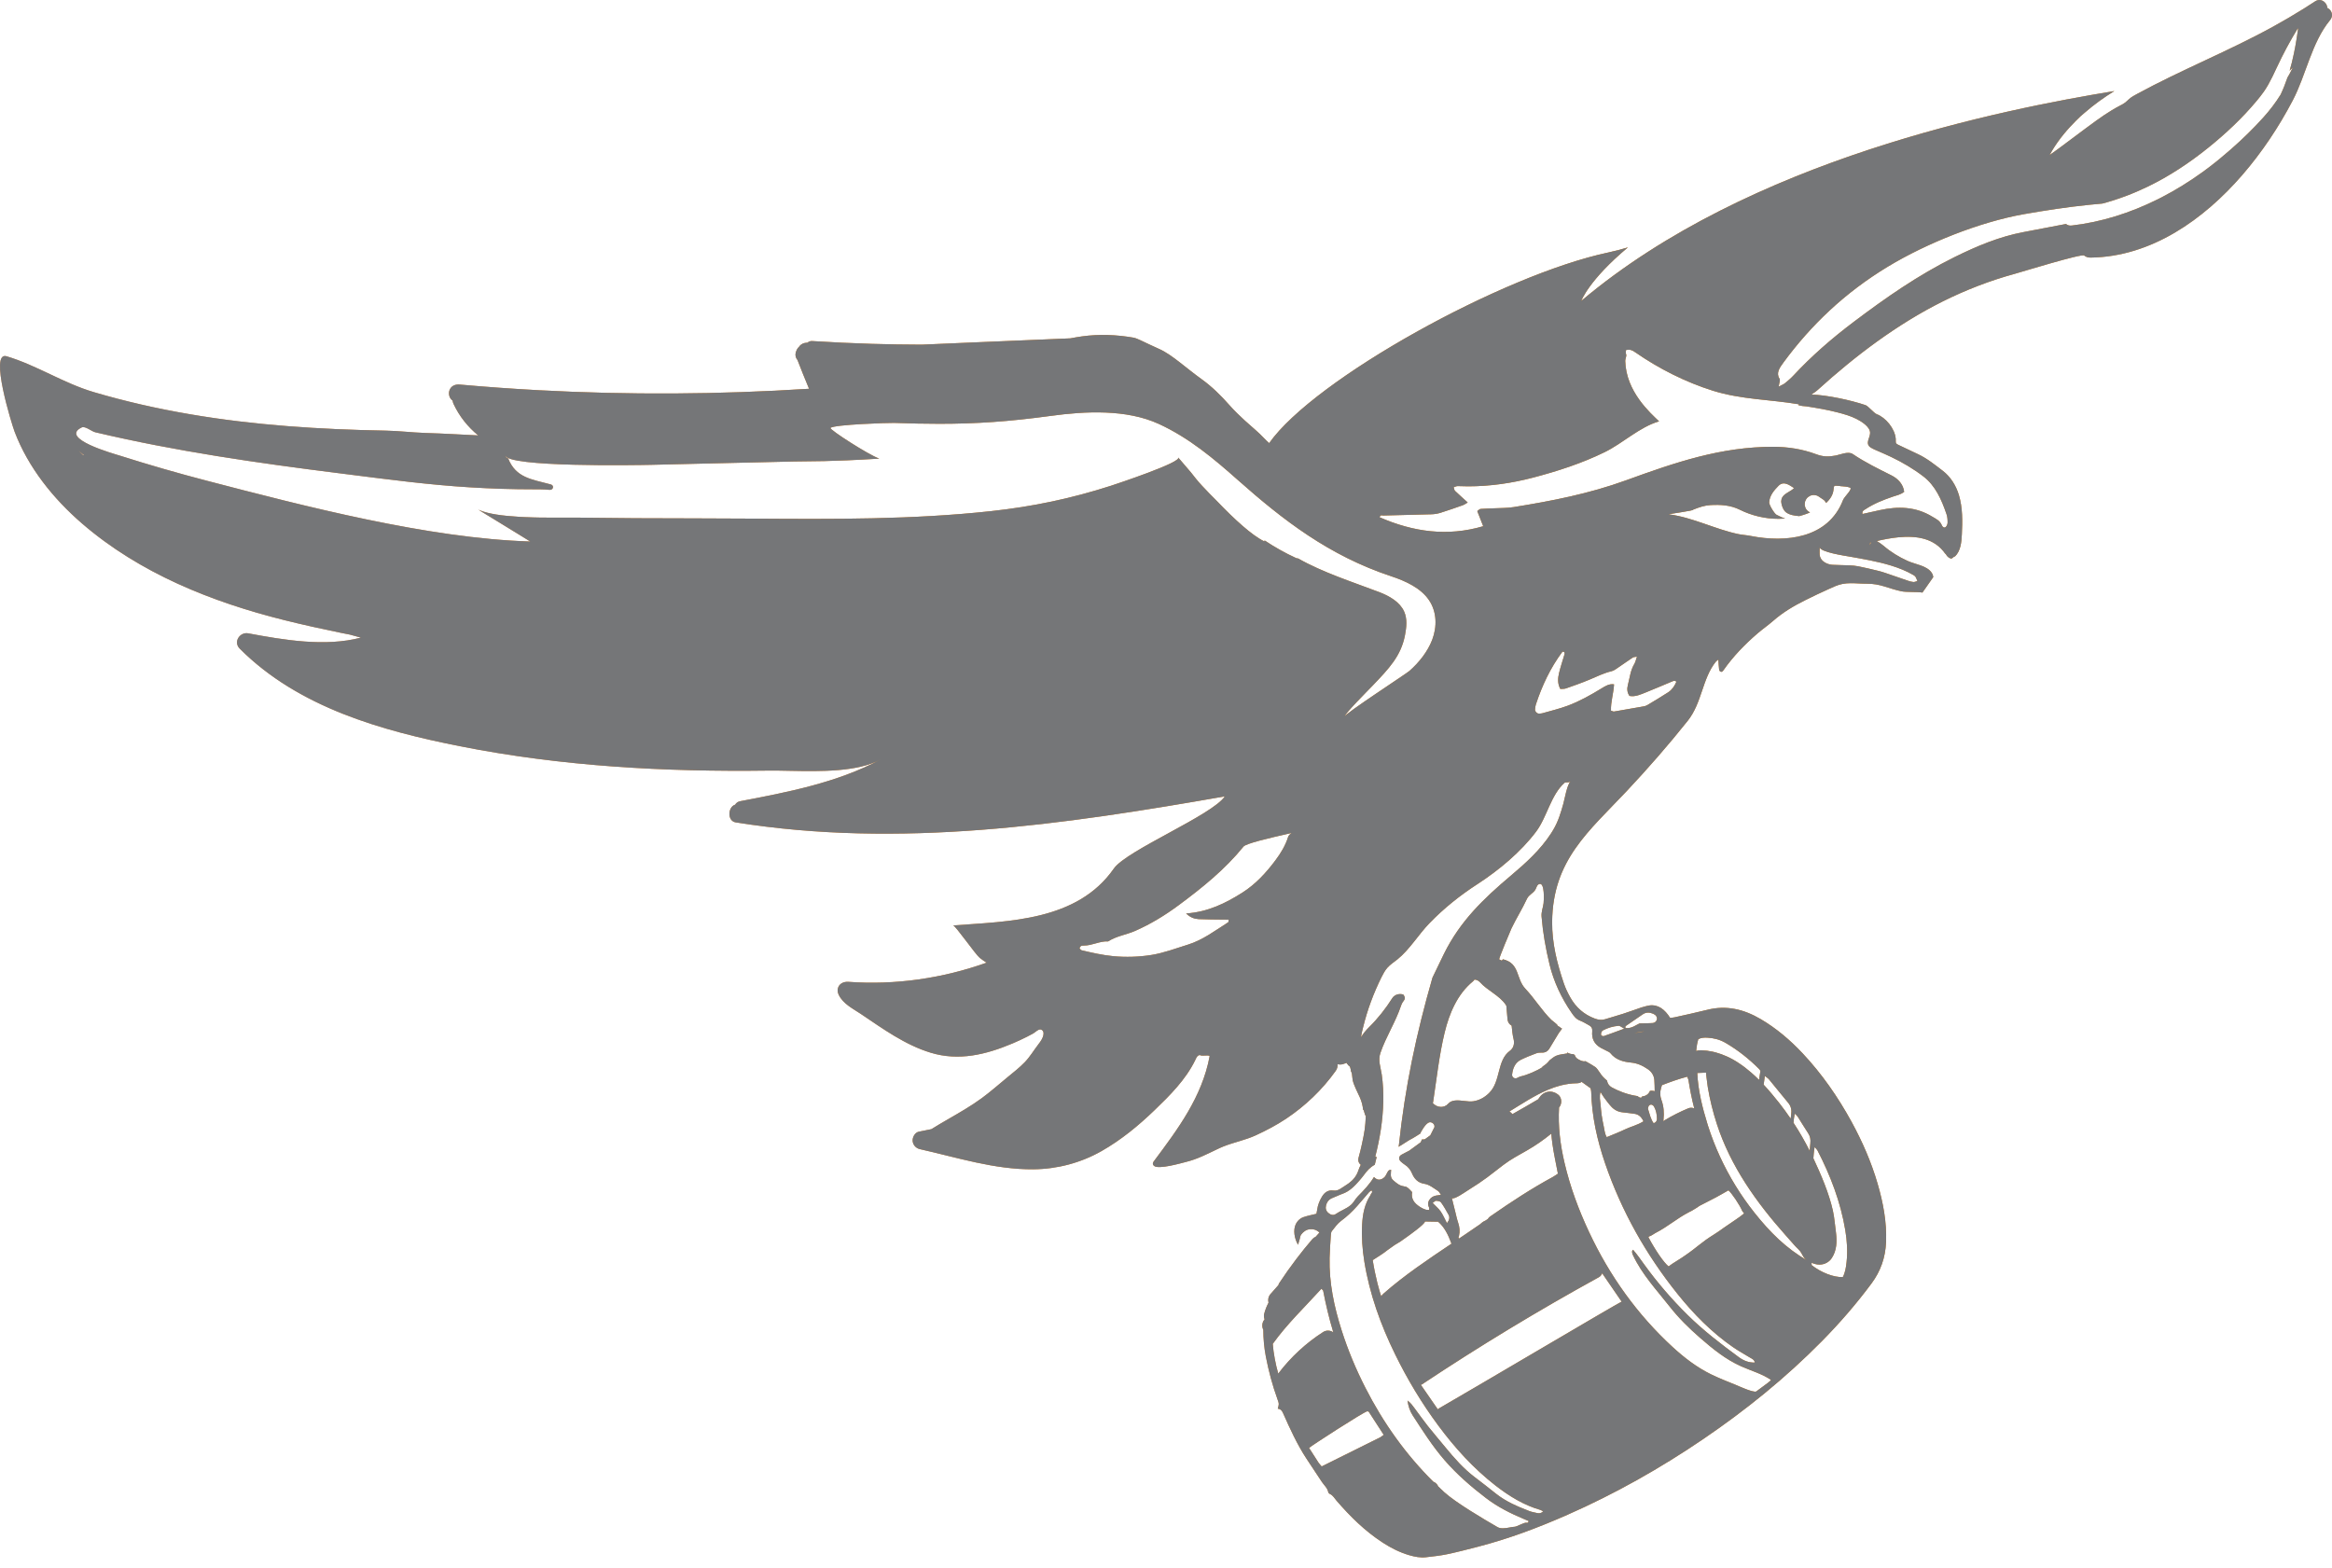 <svg width="119" height="80" viewBox="0 0 119 80" fill="none" xmlns="http://www.w3.org/2000/svg">
<path d="M118.136 0.071C117.939 0.202 117.739 0.327 117.54 0.453C117.036 0.768 116.523 1.067 116.003 1.354C113.737 2.604 111.318 3.558 109.037 4.802C108.905 4.874 108.771 4.947 108.656 5.045C108.587 5.105 108.524 5.173 108.452 5.229C108.374 5.29 108.286 5.336 108.198 5.381C107.608 5.687 107.119 6.043 106.585 6.438C106.523 6.482 106.462 6.528 106.401 6.573C105.804 7.009 105.222 7.468 104.591 7.912C104.751 7.613 104.937 7.331 105.14 7.063C105.16 7.037 105.181 7.012 105.2 6.986C105.238 6.938 105.275 6.889 105.314 6.842C105.416 6.717 105.524 6.595 105.633 6.476C105.728 6.372 105.824 6.271 105.924 6.172C106.004 6.091 106.086 6.012 106.168 5.934C106.238 5.87 106.312 5.81 106.384 5.748C106.857 5.337 107.364 4.972 107.893 4.646C102.212 5.583 89.296 8.1 80.692 15.354C80.692 15.354 81.06 14.309 83.071 12.624C82.752 12.722 82.423 12.809 82.081 12.882C76.677 14.027 67.077 19.334 64.764 22.613C64.683 22.541 64.604 22.466 64.53 22.387C64.217 22.051 63.86 21.771 63.526 21.464C63.252 21.213 62.982 20.953 62.736 20.674C62.303 20.183 61.845 19.73 61.317 19.35C60.937 19.078 60.575 18.78 60.206 18.494C59.857 18.225 59.507 17.959 59.101 17.785C58.801 17.656 58.509 17.505 58.211 17.37C58.088 17.314 57.961 17.252 57.831 17.229C56.958 17.078 56.08 17.045 55.204 17.167C55.008 17.195 54.814 17.228 54.621 17.266C52.965 17.336 51.31 17.405 49.655 17.475C48.78 17.512 47.904 17.552 47.027 17.588C46.179 17.585 45.33 17.573 44.481 17.547C43.466 17.516 42.45 17.468 41.436 17.404C41.346 17.398 41.263 17.435 41.194 17.492C41.028 17.484 40.862 17.562 40.773 17.699C40.712 17.754 40.664 17.826 40.636 17.905C40.621 17.937 40.609 17.969 40.602 18.002C40.571 18.15 40.613 18.275 40.695 18.371C40.885 18.864 41.081 19.353 41.285 19.839C36.694 20.133 32.086 20.161 27.491 19.913C26.146 19.841 24.802 19.744 23.46 19.624C23.254 19.606 23.056 19.671 22.957 19.867C22.869 20.044 22.907 20.29 23.064 20.417C23.075 20.426 23.085 20.434 23.096 20.443C23.104 20.498 23.117 20.554 23.143 20.611C23.436 21.238 23.873 21.79 24.403 22.219C23.483 22.176 22.702 22.125 21.695 22.094C21.033 22.073 20.344 21.987 19.682 21.975C16.338 21.915 12.989 21.703 9.684 21.137C8.035 20.855 6.398 20.486 4.789 20.011C3.223 19.549 1.888 18.643 0.334 18.18C-0.558 17.914 0.604 21.658 0.744 22.027C1.441 23.865 2.73 25.456 4.181 26.71C7.126 29.255 10.814 30.723 14.495 31.642C15.471 31.886 16.451 32.1 17.422 32.299C17.566 32.328 17.71 32.356 17.854 32.384C18.041 32.435 18.227 32.488 18.415 32.538C16.598 33.02 14.479 32.658 12.664 32.319C12.245 32.241 11.887 32.754 12.233 33.101C15.235 36.109 19.497 37.293 23.469 38.08C28.677 39.111 33.927 39.395 39.212 39.324C39.556 39.32 39.942 39.328 40.351 39.336C41.883 39.365 43.739 39.395 44.913 38.768C42.722 39.939 40.175 40.43 37.775 40.885C37.649 40.909 37.564 40.976 37.513 41.063C37.142 41.175 37.097 41.896 37.545 41.967C45.934 43.303 54.238 42.087 62.501 40.639C61.877 41.592 57.489 43.389 56.838 44.324C54.97 47.004 51.474 47.014 48.638 47.225C48.744 47.217 49.78 48.709 49.997 48.881C50.106 48.967 50.222 49.049 50.344 49.126C48.094 49.929 45.683 50.277 43.297 50.104C43.049 50.086 42.806 50.194 42.751 50.462C42.731 50.556 42.752 50.664 42.798 50.761C43.019 51.229 43.522 51.469 43.93 51.743C45.052 52.498 46.183 53.322 47.492 53.72C48.931 54.158 50.311 53.818 51.663 53.25C51.915 53.144 52.163 53.029 52.408 52.905C52.511 52.853 52.614 52.8 52.715 52.743C52.805 52.692 52.937 52.562 53.033 52.542C53.046 52.533 53.065 52.534 53.086 52.535C53.094 52.535 53.104 52.536 53.113 52.535C53.241 52.58 53.266 52.686 53.245 52.805C53.213 52.99 53.106 53.136 52.996 53.28C52.76 53.587 52.563 53.923 52.294 54.203C52.026 54.481 51.721 54.718 51.424 54.962C50.982 55.324 50.554 55.706 50.094 56.043C49.55 56.442 48.965 56.775 48.384 57.111C48.096 57.277 47.809 57.445 47.528 57.621C47.312 57.66 47.096 57.704 46.881 57.752C46.686 57.795 46.559 58.032 46.571 58.218C46.584 58.422 46.739 58.596 46.937 58.64C48.846 59.07 50.754 59.687 52.731 59.67C53.949 59.66 55.155 59.341 56.214 58.738C57.207 58.173 58.096 57.443 58.916 56.652C59.7 55.897 60.505 55.096 60.987 54.107C61.042 53.996 61.078 53.871 61.218 53.837C61.271 53.876 61.392 53.871 61.502 53.865C61.625 53.859 61.736 53.853 61.725 53.909C61.337 55.978 60.107 57.618 58.879 59.261C58.833 59.322 58.792 59.409 58.89 59.495C59.115 59.692 60.265 59.358 60.535 59.29C61.083 59.154 61.559 58.911 62.067 58.667C62.189 58.609 62.31 58.55 62.437 58.501C62.982 58.286 63.548 58.181 64.085 57.934C64.62 57.688 65.138 57.415 65.629 57.089C66.608 56.436 67.472 55.611 68.156 54.653C68.238 54.537 68.266 54.417 68.255 54.306C68.316 54.323 68.378 54.328 68.437 54.321C68.458 54.319 68.479 54.317 68.499 54.311C68.576 54.291 68.651 54.266 68.725 54.239C68.726 54.242 68.729 54.245 68.731 54.249C68.718 54.306 68.795 54.299 68.784 54.358C68.901 54.384 68.923 54.535 68.937 54.666C68.961 54.704 68.981 54.748 68.988 54.803C69.001 54.909 69.013 55.016 69.026 55.122C69.1 55.425 69.267 55.711 69.395 56.007C69.483 56.211 69.54 56.42 69.557 56.63C69.585 56.625 69.606 56.702 69.625 56.778C69.647 56.862 69.667 56.946 69.697 56.922C69.672 57.538 69.628 57.776 69.499 58.379C69.449 58.609 69.393 58.84 69.329 59.068C69.283 59.234 69.339 59.362 69.439 59.442C69.434 59.452 69.431 59.461 69.425 59.47C69.378 59.554 69.344 59.648 69.313 59.74C69.219 60.016 69.045 60.225 68.818 60.389C68.685 60.484 68.544 60.568 68.408 60.659C68.292 60.736 68.174 60.772 68.028 60.752C67.773 60.717 67.588 60.851 67.456 61.071C67.334 61.275 67.246 61.494 67.214 61.735C67.203 61.814 67.186 61.893 67.177 61.94C66.936 62.001 66.723 62.038 66.52 62.109C66.337 62.173 66.195 62.308 66.112 62.496C65.993 62.762 66.039 63.184 66.238 63.521C66.27 63.411 66.296 63.324 66.321 63.238C66.345 63.159 66.349 63.064 66.395 63.004C66.506 62.858 66.649 62.748 66.835 62.729C67.012 62.712 67.177 62.752 67.331 62.897C67.264 62.972 67.2 63.043 67.136 63.114C67.075 63.14 67.017 63.177 66.971 63.231C66.685 63.562 66.412 63.902 66.148 64.25C65.845 64.648 65.556 65.057 65.279 65.476C65.258 65.507 65.246 65.542 65.237 65.578C65.106 65.73 64.974 65.883 64.838 66.03C64.833 66.034 64.83 66.039 64.826 66.043C64.765 66.114 64.728 66.204 64.718 66.297C64.711 66.356 64.718 66.416 64.732 66.473C64.637 66.654 64.562 66.845 64.51 67.046C64.491 67.122 64.493 67.196 64.514 67.269C64.516 67.291 64.524 67.311 64.529 67.332C64.511 67.353 64.494 67.373 64.48 67.397C64.398 67.534 64.393 67.725 64.466 67.859C64.467 68.315 64.508 68.768 64.594 69.22C64.736 69.967 64.933 70.697 65.191 71.411C65.272 71.637 65.275 71.636 65.205 71.885C65.336 71.899 65.41 71.969 65.468 72.1C65.824 72.905 66.189 73.705 66.671 74.44C66.93 74.835 67.196 75.227 67.454 75.623C67.567 75.795 67.738 75.928 67.781 76.149C67.788 76.182 67.825 76.222 67.858 76.235C68.019 76.304 68.098 76.459 68.205 76.583C68.905 77.394 69.662 78.138 70.556 78.718C70.983 78.996 71.433 79.223 71.92 79.364C72.195 79.444 72.477 79.499 72.762 79.467C73.125 79.426 73.489 79.387 73.846 79.313C74.375 79.201 74.9 79.065 75.424 78.929C76.988 78.524 78.499 77.956 79.979 77.303C82.409 76.232 84.72 74.93 86.926 73.428C89.087 71.957 91.12 70.316 92.97 68.439C93.879 67.517 94.728 66.538 95.504 65.492C95.964 64.872 96.21 64.177 96.243 63.392C96.285 62.367 96.097 61.376 95.812 60.401C95.489 59.293 95.029 58.245 94.478 57.237C93.783 55.97 92.968 54.798 91.987 53.753C91.349 53.074 90.648 52.477 89.851 52.008C88.994 51.503 88.096 51.284 87.118 51.532C86.567 51.671 86.01 51.788 85.456 51.913C85.379 51.93 85.3 51.934 85.225 51.943C85.185 51.883 85.155 51.835 85.122 51.791C84.832 51.402 84.473 51.204 83.991 51.346C83.913 51.369 83.833 51.386 83.757 51.412C83.449 51.517 83.144 51.63 82.834 51.73C82.525 51.83 82.211 51.916 81.901 52.013C81.723 52.068 81.556 52.042 81.385 51.979C80.838 51.778 80.419 51.413 80.129 50.896C79.999 50.666 79.883 50.423 79.798 50.172C79.456 49.159 79.194 48.129 79.204 47.042C79.233 43.885 81.078 42.423 83.014 40.364C84.095 39.214 85.135 38.022 86.122 36.784C86.852 35.868 86.862 34.637 87.553 33.771C87.583 33.734 87.625 33.709 87.686 33.657C87.7 33.851 87.706 34.004 87.725 34.156C87.733 34.224 87.769 34.29 87.865 34.284C87.888 34.262 87.923 34.238 87.945 34.205C88.44 33.496 89.033 32.887 89.679 32.329C89.938 32.106 90.221 31.911 90.479 31.686C90.978 31.248 91.54 30.916 92.126 30.625C92.515 30.431 92.908 30.244 93.304 30.066C93.539 29.96 93.778 29.843 94.026 29.797C94.294 29.746 94.574 29.76 94.851 29.774C94.985 29.78 95.119 29.787 95.251 29.786C95.967 29.782 96.323 30.023 97.028 30.174C97.278 30.228 97.837 30.192 98.1 30.239C98.188 30.112 98.59 29.541 98.652 29.451C98.639 29.388 98.638 29.359 98.627 29.334C98.611 29.295 98.593 29.257 98.569 29.223C98.322 28.86 97.732 28.802 97.336 28.62C96.899 28.421 96.492 28.174 96.123 27.857C96.015 27.763 95.893 27.686 95.772 27.61C96.126 27.527 96.486 27.457 96.852 27.42C97.779 27.328 98.721 27.447 99.282 28.281C99.293 28.258 99.282 28.24 99.281 28.211C99.29 28.343 99.462 28.503 99.582 28.503C99.621 28.503 99.729 28.368 99.757 28.401C100.058 28.106 100.092 27.665 100.112 27.267C100.146 26.601 100.155 25.911 99.962 25.266C99.816 24.78 99.541 24.332 99.134 24.022C98.733 23.716 98.341 23.396 97.881 23.18C97.658 23.076 97.435 22.969 97.213 22.863C97.098 22.808 96.982 22.755 96.868 22.7C96.692 22.615 96.751 22.563 96.738 22.395C96.696 21.864 96.218 21.304 95.769 21.137C95.628 21.085 95.337 20.722 95.195 20.674C94.449 20.421 93.218 20.154 92.433 20.134C92.545 20.056 92.662 19.984 92.763 19.892C94.656 18.174 96.797 16.549 99.13 15.385C100.31 14.797 101.544 14.319 102.816 13.972C103.145 13.882 106.224 12.931 106.353 13.039C106.433 13.106 106.54 13.146 106.676 13.145C109.778 13.107 112.459 11.198 114.42 8.934C115.423 7.775 116.282 6.487 116.994 5.13C117.681 3.823 117.956 2.178 118.898 1.031C119 0.907 119.036 0.75 118.957 0.591C118.917 0.512 118.847 0.445 118.764 0.404C118.749 0.197 118.571 9.91821e-05 118.356 9.91821e-05C118.285 9.91821e-05 118.21 0.022 118.136 0.071ZM90.808 19.326C90.62 19.038 90.806 18.773 91.014 18.491C92.402 16.605 94.128 14.941 96.344 13.602C98.309 12.415 101.014 11.329 103.285 10.928C104.369 10.737 105.524 10.561 106.604 10.452C106.831 10.43 107.059 10.405 107.284 10.388C108.082 10.176 108.858 9.882 109.603 9.522C110.702 8.991 111.73 8.307 112.68 7.543C113.574 6.824 114.429 6.022 115.164 5.138C115.286 4.992 115.404 4.842 115.514 4.687C115.525 4.67 115.571 4.604 115.572 4.602C115.579 4.592 115.585 4.582 115.591 4.573C115.601 4.558 115.61 4.544 115.62 4.53C115.662 4.462 115.703 4.395 115.743 4.326C115.752 4.311 115.759 4.296 115.767 4.281C115.903 4.042 116.021 3.793 116.136 3.543C116.152 3.51 116.169 3.477 116.184 3.443C116.26 3.28 116.338 3.118 116.418 2.958C116.432 2.93 116.446 2.903 116.46 2.875C116.471 2.853 116.482 2.832 116.494 2.81C116.539 2.721 116.584 2.632 116.631 2.544C116.645 2.516 116.659 2.489 116.673 2.462C116.703 2.406 116.735 2.351 116.765 2.295C116.79 2.249 116.816 2.203 116.842 2.156C116.885 2.079 116.927 2.002 116.971 1.925C116.974 1.921 116.977 1.916 116.979 1.911C117.026 1.829 117.075 1.749 117.124 1.667C117.129 1.658 117.135 1.648 117.141 1.639C117.152 1.62 117.162 1.602 117.173 1.584C117.202 1.537 117.229 1.489 117.258 1.442C117.261 1.457 117.263 1.473 117.266 1.489C117.262 1.517 117.258 1.545 117.254 1.572C117.253 1.579 117.252 1.586 117.251 1.592C117.248 1.615 117.244 1.638 117.241 1.661C117.233 1.713 117.226 1.765 117.218 1.817C117.211 1.869 117.203 1.922 117.194 1.974C117.193 1.98 117.192 1.986 117.192 1.991C117.183 2.044 117.173 2.097 117.164 2.15C117.162 2.168 117.159 2.185 117.156 2.203C117.144 2.274 117.131 2.345 117.118 2.417C117.118 2.419 117.117 2.42 117.117 2.421C117.103 2.497 117.088 2.572 117.072 2.646C117.067 2.672 117.063 2.699 117.057 2.725C117.025 2.879 116.99 3.033 116.952 3.186C116.95 3.195 116.948 3.204 116.945 3.212C116.912 3.344 116.877 3.476 116.838 3.607C116.892 3.554 116.946 3.5 117 3.447C116.945 3.558 116.889 3.669 116.83 3.778C116.795 3.84 116.76 3.901 116.724 3.962C116.723 3.967 116.721 3.973 116.72 3.977C116.621 4.266 116.509 4.551 116.377 4.829C116.121 5.243 115.824 5.63 115.494 5.996C114.982 6.565 114.43 7.101 113.853 7.608C113.49 7.926 113.118 8.236 112.736 8.527C112.732 8.53 112.728 8.533 112.724 8.536C112.612 8.621 112.499 8.704 112.385 8.787C111.724 9.264 111.029 9.696 110.305 10.07C110.23 10.109 110.154 10.146 110.078 10.184C108.708 10.863 107.241 11.334 105.712 11.51C105.591 11.524 105.496 11.489 105.427 11.429C104.704 11.568 103.98 11.707 103.255 11.844C102.015 12.078 100.869 12.562 99.739 13.12C97.872 14.043 96.223 15.2 94.615 16.41C93.481 17.264 92.435 18.175 91.51 19.172C91.382 19.31 91.23 19.436 91.079 19.56C91.019 19.61 90.934 19.641 90.766 19.731C90.79 19.538 90.857 19.402 90.808 19.326ZM78.24 24.37C79.489 24.041 80.726 23.642 81.888 23.072C82.822 22.614 83.659 21.793 84.661 21.501C84.221 21.077 82.973 19.99 82.934 18.416C82.931 18.295 83.02 18.18 82.976 18.067C82.954 18.011 82.968 17.936 82.966 17.872C83.168 17.8 83.321 17.889 83.464 17.989C84.65 18.811 86.001 19.496 87.401 19.936C88.864 20.394 90.32 20.38 91.804 20.632C91.788 20.645 91.775 20.656 91.759 20.67C91.912 20.714 92.051 20.733 92.184 20.737C92.716 20.821 93.249 20.91 93.772 21.046C94.098 21.131 94.428 21.223 94.731 21.376C94.975 21.5 95.424 21.768 95.43 22.086C95.435 22.339 95.147 22.641 95.468 22.843C95.568 22.906 95.681 22.952 95.79 22.999C96.028 23.102 96.266 23.206 96.501 23.317C97.079 23.593 97.64 23.923 98.149 24.313C98.755 24.777 99.074 25.489 99.332 26.248C99.376 26.378 99.386 26.531 99.384 26.673C99.383 26.749 99.34 26.848 99.288 26.893C99.218 26.955 99.128 26.898 99.096 26.816C98.996 26.562 98.796 26.483 98.606 26.367C97.748 25.843 96.849 25.831 95.93 26.031C95.634 26.096 95.337 26.163 95.04 26.229C95.013 26.066 95.119 26.033 95.191 25.986C95.632 25.694 96.109 25.509 96.593 25.343C96.78 25.28 96.978 25.245 97.168 25.099C97.126 24.719 96.861 24.433 96.531 24.265C95.838 23.915 95.188 23.605 94.538 23.166C94.315 23.016 93.878 23.208 93.683 23.245C93.312 23.315 93.039 23.315 92.675 23.179C91.968 22.915 91.238 22.802 90.48 22.801C87.818 22.799 85.499 23.593 82.971 24.512C81.085 25.197 79.178 25.567 77.237 25.878C76.906 25.931 76.568 25.922 76.234 25.939C76.006 25.95 75.778 25.952 75.551 25.971C75.499 25.975 75.452 26.035 75.384 26.082C75.484 26.338 75.578 26.577 75.687 26.853C73.869 27.389 72.125 27.15 70.398 26.395C70.432 26.285 70.49 26.294 70.541 26.302C70.556 26.305 70.571 26.308 70.585 26.307C71.407 26.285 72.23 26.269 73.052 26.244C73.203 26.239 73.358 26.214 73.504 26.169C73.886 26.05 74.266 25.916 74.645 25.782C74.729 25.752 74.806 25.693 74.896 25.642C74.665 25.433 74.452 25.243 74.245 25.046C74.214 25.017 74.208 24.952 74.178 24.866C74.256 24.842 74.322 24.802 74.387 24.805C74.564 24.813 74.741 24.817 74.919 24.817C76.038 24.817 77.158 24.655 78.24 24.37ZM53.602 21.225C55.392 20.979 57.485 20.878 59.133 21.633C60.676 22.34 61.959 23.423 63.153 24.483C65.48 26.548 67.823 28.355 70.984 29.404C71.74 29.654 72.504 30.009 72.922 30.627C73.324 31.221 73.337 31.985 73.085 32.647C72.855 33.246 72.423 33.799 71.919 34.241C71.751 34.388 68.585 36.449 68.632 36.553C68.587 36.454 69.791 35.252 70.04 34.992C70.881 34.113 71.49 33.478 71.695 32.415C71.772 32.011 71.821 31.582 71.65 31.203C71.434 30.724 70.909 30.417 70.38 30.215C69.017 29.698 67.499 29.212 66.246 28.5C66.245 28.499 66.243 28.497 66.241 28.497C66.206 28.498 66.17 28.493 66.136 28.477C65.572 28.219 65.038 27.916 64.531 27.578L64.518 27.628C63.884 27.32 62.994 26.505 62.107 25.578C61.843 25.318 61.586 25.052 61.336 24.784C61.139 24.573 60.953 24.341 60.77 24.104C60.541 23.84 60.323 23.585 60.12 23.344C60.325 23.587 56.943 24.706 56.688 24.789C54.672 25.438 52.716 25.85 50.577 26.083C46.575 26.519 42.493 26.493 38.476 26.466C37.465 26.46 36.458 26.453 35.457 26.453C33.427 26.454 31.398 26.441 29.369 26.414C29.212 26.412 29 26.413 28.751 26.414C28.392 26.416 27.954 26.418 27.494 26.41C27.396 26.408 27.297 26.406 27.198 26.403C27.049 26.399 26.898 26.393 26.748 26.387C26.674 26.384 26.599 26.38 26.525 26.376C26.3 26.363 26.079 26.346 25.866 26.325C25.86 26.325 25.854 26.324 25.848 26.323C25.484 26.287 25.146 26.235 24.863 26.163C24.707 26.124 24.568 26.078 24.451 26.026C24.443 26.022 24.434 26.019 24.427 26.015C24.417 26.01 24.406 26.006 24.397 26.001C24.406 26.007 24.415 26.012 24.425 26.018C24.433 26.023 24.441 26.028 24.449 26.033C24.55 26.095 24.678 26.174 24.825 26.264C24.835 26.269 24.845 26.276 24.855 26.282C24.918 26.32 24.983 26.36 25.051 26.401C25.072 26.415 25.094 26.428 25.117 26.442C25.243 26.519 25.375 26.6 25.51 26.682C25.814 26.869 26.126 27.06 26.39 27.221C26.405 27.231 26.42 27.239 26.434 27.248C26.799 27.473 27.061 27.633 27.057 27.633C21.851 27.474 15.526 25.827 10.562 24.534C9.068 24.145 7.587 23.718 6.122 23.253C5.829 23.16 2.997 22.377 4.17 21.812C4.347 21.727 4.67 22.013 4.864 22.059C8.963 23.028 13.109 23.623 17.309 24.15C17.482 24.171 17.655 24.193 17.828 24.216C19.878 24.476 21.919 24.744 23.991 24.869C25.072 24.935 26.156 24.972 27.241 24.97C27.362 24.969 27.465 24.97 27.557 24.971C27.756 24.974 27.902 24.982 28.037 24.997C28.234 25.018 28.294 24.771 28.105 24.721C27.116 24.454 26.329 24.386 25.931 23.395C25.838 23.361 25.788 23.307 25.78 23.232C25.848 23.855 32.523 23.735 33.238 23.72C35.664 23.667 38.09 23.601 40.516 23.55C41.488 23.529 42.247 23.564 44.869 23.404C44.32 23.209 42.351 21.944 42.374 21.838C42.558 21.663 45.364 21.572 45.629 21.581C46.455 21.611 47.212 21.627 47.934 21.627C49.82 21.627 51.484 21.514 53.602 21.225ZM4.243 23.227C4.167 23.154 4.091 23.081 4.017 23.007C4.105 23.083 4.195 23.156 4.287 23.229C4.272 23.228 4.257 23.228 4.243 23.227ZM91.093 26.463C90.984 26.428 90.864 26.378 90.656 26.271C90.543 26.213 90.271 25.762 90.28 25.633C90.304 25.278 90.527 25.026 90.752 24.794C91.043 24.494 91.38 24.814 91.549 24.906C91.476 24.987 91.365 25.05 91.255 25.115C91.082 25.218 90.916 25.332 90.9 25.537C90.899 25.551 90.894 25.564 90.894 25.578C90.899 25.771 90.996 26.043 91.151 26.152C91.342 26.287 91.59 26.317 91.814 26.337C91.921 26.309 92.033 26.274 92.149 26.234C92.22 26.209 92.292 26.182 92.364 26.153L92.286 26.102C92.219 26.056 92.168 25.996 92.133 25.922C92.122 25.885 92.11 25.848 92.098 25.811C92.089 25.761 92.092 25.712 92.099 25.662C92.103 25.634 92.107 25.606 92.116 25.577C92.135 25.541 92.153 25.503 92.171 25.467C92.205 25.412 92.249 25.37 92.303 25.34C92.35 25.303 92.403 25.279 92.463 25.269C92.523 25.254 92.581 25.255 92.637 25.27C92.698 25.276 92.753 25.297 92.803 25.334L93.033 25.489C93.097 25.532 93.146 25.589 93.181 25.659C93.179 25.664 93.177 25.668 93.175 25.674C93.394 25.477 93.545 25.243 93.565 24.966C93.579 24.764 93.603 24.781 93.805 24.794C94.046 24.81 93.762 24.802 94.004 24.815C94.136 24.822 94.274 24.837 94.399 24.881C94.568 24.939 94.117 25.341 94.052 25.51C93.296 27.478 91.135 27.707 89.323 27.347C89.122 27.306 88.915 27.298 88.715 27.257C87.53 27.012 86.37 26.399 85.158 26.246C85.096 26.238 86.522 26.044 86.392 26.011C86.725 25.877 86.994 25.791 87.279 25.775C87.796 25.745 88.304 25.773 88.785 26.013C89.385 26.312 90.07 26.476 90.753 26.476C90.867 26.476 90.981 26.472 91.093 26.463ZM95.431 27.694C95.447 27.69 95.464 27.686 95.48 27.682C95.434 27.754 95.411 27.831 95.408 27.831C95.406 27.831 95.414 27.795 95.431 27.694ZM97.638 29.7C97.541 29.692 97.444 29.663 97.352 29.631C96.966 29.501 96.583 29.365 96.198 29.234C96.07 29.191 95.939 29.152 95.808 29.121C95.485 29.043 95.162 28.966 94.836 28.901C94.681 28.869 94.521 28.856 94.363 28.849C94.081 28.836 93.798 28.84 93.516 28.823C93.408 28.817 93.296 28.788 93.198 28.743C92.98 28.642 92.844 28.477 92.853 28.218C92.857 28.115 92.85 28.011 92.861 27.912C92.831 28.172 94.193 28.369 94.378 28.402C95.053 28.523 95.805 28.646 96.506 28.863C96.906 28.986 97.289 29.14 97.631 29.34C97.753 29.412 97.749 29.418 97.843 29.65C97.777 29.667 97.713 29.7 97.651 29.7C97.647 29.7 97.642 29.7 97.638 29.7ZM78.514 36.413C78.421 36.41 78.325 36.303 78.332 36.205C78.337 36.12 78.347 36.033 78.373 35.953C78.69 34.988 79.116 34.082 79.719 33.272C79.727 33.261 79.748 33.26 79.763 33.252C79.855 33.268 79.85 33.338 79.831 33.403C79.741 33.715 79.635 34.022 79.559 34.337C79.495 34.603 79.472 34.878 79.621 35.157C79.716 35.15 79.818 35.162 79.906 35.131C80.312 34.989 80.72 34.846 81.117 34.679C81.484 34.525 81.84 34.346 82.231 34.254C82.368 34.222 82.492 34.118 82.615 34.037C82.85 33.88 83.08 33.712 83.316 33.557C83.364 33.526 83.433 33.529 83.532 33.508C83.48 33.659 83.459 33.781 83.4 33.878C83.2 34.207 83.165 34.588 83.071 34.95C83.022 35.135 83.021 35.324 83.151 35.513C83.445 35.571 83.718 35.439 83.989 35.332C84.436 35.155 84.877 34.961 85.322 34.777C85.394 34.748 85.475 34.706 85.543 34.792C85.457 34.999 85.321 35.202 85.131 35.325C84.782 35.553 84.423 35.765 84.066 35.979C84.01 36.013 83.944 36.035 83.879 36.046C83.374 36.137 82.869 36.226 82.363 36.31C82.321 36.317 82.273 36.285 82.207 36.264C82.19 35.813 82.339 35.386 82.363 34.922C82.111 34.885 81.916 35.012 81.725 35.129C81.169 35.47 80.601 35.788 79.994 36.014C79.576 36.169 79.14 36.273 78.71 36.396C78.661 36.41 78.607 36.414 78.554 36.414C78.541 36.414 78.527 36.414 78.514 36.413ZM80.146 39.878C79.973 40.007 79.836 40.803 79.778 41.008C79.644 41.484 79.516 41.919 79.257 42.354C79.222 42.413 79.185 42.472 79.148 42.53C78.609 43.363 77.858 44.044 77.105 44.678C75.698 45.864 74.513 47.002 73.687 48.669C73.487 49.073 73.295 49.482 73.098 49.888C72.271 52.759 71.696 55.476 71.382 58.458C71.381 58.462 71.367 58.513 71.365 58.52C71.359 58.524 71.352 58.529 71.365 58.522C71.592 58.398 71.865 58.192 72.097 58.08C72.166 58.045 72.335 57.935 72.484 57.84C72.491 57.808 72.503 57.776 72.523 57.744C72.624 57.581 72.712 57.409 72.874 57.301C72.945 57.253 73.025 57.256 73.1 57.306C73.173 57.355 73.211 57.426 73.199 57.517L72.99 57.933C72.984 57.938 72.978 57.942 72.971 57.947C72.928 57.978 72.885 58.009 72.841 58.041C72.798 58.072 72.755 58.103 72.712 58.135C72.663 58.153 72.612 58.15 72.56 58.143C72.53 58.216 72.505 58.274 72.502 58.287C72.313 58.425 72.124 58.564 71.935 58.702C71.928 58.706 71.923 58.712 71.916 58.717C71.784 58.793 71.641 58.85 71.511 58.929C71.368 59.018 71.362 59.165 71.485 59.277C71.546 59.332 71.61 59.386 71.679 59.43C71.857 59.543 71.976 59.689 72.063 59.898C72.172 60.156 72.363 60.359 72.668 60.406C72.942 60.447 73.157 60.631 73.385 60.779C73.436 60.812 73.465 60.882 73.53 60.972C73.415 60.99 73.34 60.998 73.267 61.013C73.129 61.042 73.014 61.112 72.936 61.236C72.855 61.366 72.862 61.5 72.929 61.636C72.939 61.657 72.93 61.688 72.929 61.744C72.866 61.739 72.801 61.746 72.744 61.726C72.654 61.696 72.566 61.657 72.486 61.606C72.134 61.385 72.007 61.164 72.059 60.833C71.969 60.731 71.872 60.627 71.754 60.559C71.753 60.561 71.751 60.563 71.75 60.565C71.694 60.551 71.656 60.539 71.617 60.533C71.405 60.502 71.254 60.369 71.095 60.23C70.917 60.074 70.984 59.879 70.988 59.695C70.842 59.694 70.816 59.797 70.769 59.878C70.728 59.949 70.696 60.032 70.637 60.082C70.475 60.22 70.3 60.261 70.112 60.064C69.881 60.447 69.586 60.749 69.289 61.051C69.156 61.185 69.079 61.368 68.927 61.496C68.693 61.693 68.406 61.781 68.161 61.953C68.042 62.037 67.898 61.995 67.784 61.897C67.668 61.798 67.629 61.666 67.666 61.518C67.712 61.33 67.82 61.197 68.002 61.129C68.166 61.069 68.323 60.984 68.488 60.927C68.864 60.798 69.13 60.523 69.383 60.228C69.454 60.144 69.527 60.06 69.592 59.971C69.747 59.756 69.918 59.559 70.153 59.438C70.186 59.305 70.215 59.185 70.25 59.044C70.224 59.034 70.203 59.025 70.18 59.017C70.414 58.108 70.565 57.173 70.587 56.234C70.598 55.767 70.576 55.297 70.509 54.833C70.454 54.456 70.31 54.116 70.44 53.735C70.725 52.904 71.222 52.145 71.501 51.302C71.595 51.021 71.781 51.034 71.63 50.775C71.595 50.714 71.22 50.664 71.047 50.936C70.709 51.471 70.313 51.973 69.862 52.417C69.736 52.541 69.478 52.83 69.488 52.909C69.392 52.858 69.577 52.792 69.463 52.839C69.477 52.768 69.492 52.697 69.508 52.627C69.524 52.554 69.543 52.483 69.561 52.411C69.775 51.531 70.094 50.679 70.496 49.867C70.581 49.697 70.67 49.528 70.795 49.386C70.944 49.217 71.139 49.095 71.315 48.953C71.937 48.45 72.382 47.692 72.941 47.115C73.694 46.337 74.499 45.697 75.398 45.113C76.488 44.406 77.606 43.477 78.39 42.434C78.941 41.7 79.142 40.551 79.845 39.941C79.865 39.924 79.902 39.925 79.946 39.925C79.951 39.925 79.956 39.925 79.961 39.925C80.019 39.925 80.088 39.921 80.146 39.878ZM57.929 47.503C58.723 47.154 59.456 46.705 60.153 46.188C61.346 45.304 62.501 44.376 63.454 43.202C63.581 43.046 64.667 42.787 65.908 42.507C65.814 42.577 65.752 42.644 65.733 42.705C65.596 43.145 65.36 43.531 65.095 43.887C64.617 44.529 64.076 45.118 63.404 45.546C62.54 46.095 61.631 46.54 60.526 46.614C60.742 46.824 60.952 46.893 61.171 46.904C61.589 46.924 62.008 46.921 62.426 46.928C62.516 46.929 62.606 46.929 62.703 46.93C62.689 47.001 62.693 47.053 62.673 47.065C62.009 47.486 61.377 47.97 60.618 48.205C59.999 48.397 59.384 48.632 58.749 48.733C58.115 48.833 57.454 48.854 56.814 48.794C56.274 48.743 55.732 48.62 55.197 48.493C55.153 48.483 55.121 48.425 55.089 48.395C55.123 48.245 55.234 48.252 55.319 48.252C55.741 48.25 56.124 48.016 56.548 48.04C56.973 47.764 57.475 47.703 57.929 47.503ZM76.502 48.959C76.467 48.949 77.068 47.505 77.129 47.377C77.373 46.864 77.68 46.386 77.917 45.871C78.019 45.65 78.231 45.599 78.351 45.395C78.408 45.296 78.427 45.144 78.557 45.109C78.832 45.035 78.785 45.949 78.768 46.091C78.739 46.32 78.646 46.533 78.665 46.769C78.733 47.601 78.877 48.411 79.074 49.222C79.18 49.658 79.33 50.083 79.517 50.491C79.709 50.91 79.941 51.312 80.204 51.692C80.32 51.859 80.432 52.009 80.625 52.082C80.788 52.143 80.939 52.241 81.094 52.325C81.214 52.39 81.264 52.484 81.25 52.634C81.213 53.006 81.363 53.287 81.68 53.468C81.775 53.522 81.875 53.566 81.971 53.617C82.042 53.655 82.128 53.684 82.177 53.743C82.452 54.085 82.834 54.186 83.226 54.223C83.551 54.253 83.825 54.38 84.088 54.561C84.281 54.694 84.4 54.874 84.42 55.114C84.436 55.293 84.433 55.474 84.439 55.684C84.345 55.658 84.264 55.655 84.193 55.669C84.187 55.682 84.183 55.696 84.177 55.709C84.1 55.862 83.957 55.938 83.799 55.952C83.78 55.974 83.762 55.998 83.743 56.021C83.666 56.012 83.612 55.979 83.565 55.935C83.323 55.9 83.084 55.84 82.853 55.759C82.814 55.748 82.783 55.737 82.759 55.723C82.583 55.656 82.41 55.58 82.245 55.488C82.107 55.41 82.033 55.293 82.01 55.167C82.007 55.158 82.005 55.149 82.003 55.139C81.929 55.08 81.859 55.017 81.795 54.947C81.746 54.893 81.696 54.823 81.647 54.751C81.641 54.742 81.635 54.734 81.629 54.725C81.552 54.611 81.476 54.5 81.403 54.449C81.246 54.341 81.073 54.247 80.904 54.152C80.772 54.183 80.654 54.12 80.54 54.057C80.447 54.007 80.382 53.933 80.357 53.836C80.331 53.821 80.305 53.806 80.28 53.792C80.193 53.795 80.105 53.778 80.016 53.73C80.003 53.723 79.992 53.715 79.98 53.707C79.977 53.723 79.975 53.741 79.972 53.758C79.779 53.795 79.588 53.803 79.421 53.872C79.294 53.925 79.184 54.021 79.075 54.106C78.974 54.239 78.848 54.35 78.704 54.433C78.709 54.44 78.713 54.446 78.717 54.453C78.414 54.653 77.901 54.866 77.623 54.923C77.549 54.938 77.48 54.983 77.407 55.013C77.281 55.064 77.146 54.971 77.161 54.832C77.198 54.511 77.313 54.227 77.61 54.08C77.865 53.954 78.131 53.851 78.397 53.75C78.483 53.718 78.583 53.71 78.676 53.715C78.858 53.723 78.985 53.646 79.078 53.487C79.225 53.237 79.375 52.988 79.528 52.742C79.584 52.654 79.65 52.574 79.711 52.493C79.687 52.479 79.664 52.465 79.642 52.449C79.624 52.436 79.608 52.422 79.59 52.409C79.548 52.384 79.507 52.358 79.475 52.337C79.474 52.331 79.477 52.327 79.477 52.321C79.478 52.279 79.207 52.086 79.167 52.046C78.689 51.581 78.311 50.956 77.844 50.462C77.344 49.934 77.57 49.163 76.695 48.953C76.693 48.953 76.697 48.947 76.702 48.941C76.679 48.968 76.656 48.996 76.633 49.023C76.593 48.994 76.549 48.973 76.502 48.959ZM73.116 56.287C73.123 56.266 73.129 56.245 73.133 56.221C73.311 55.048 73.439 53.851 73.718 52.696C73.953 51.723 74.366 50.733 75.159 50.083C75.194 50.054 75.221 50.021 75.243 49.988C75.344 49.996 75.441 50.034 75.515 50.116C75.904 50.551 76.5 50.786 76.834 51.269C76.847 51.288 76.856 51.309 76.868 51.329C76.888 51.56 76.909 51.792 76.929 52.024C76.942 52.168 77.027 52.278 77.138 52.34C77.162 52.573 77.182 52.805 77.237 53.023C77.295 53.254 77.239 53.485 77.045 53.626C76.375 54.114 76.595 55.184 75.984 55.78C75.752 56.007 75.493 56.149 75.177 56.199C75.043 56.22 74.881 56.2 74.714 56.181C74.409 56.145 74.088 56.109 73.9 56.323C73.8 56.436 73.668 56.486 73.536 56.486C73.376 56.486 73.216 56.412 73.116 56.287ZM82.942 52.459C82.946 52.414 82.939 52.374 82.952 52.364C83.24 52.163 83.533 51.967 83.821 51.766C83.995 51.644 84.174 51.653 84.359 51.731C84.498 51.79 84.572 51.898 84.552 52.013C84.534 52.115 84.453 52.197 84.319 52.207C84.121 52.222 83.921 52.219 83.665 52.226C83.49 52.304 83.29 52.466 83.033 52.466C83.003 52.466 82.973 52.463 82.942 52.459ZM81.709 52.823C81.688 52.787 81.702 52.719 81.718 52.672C81.73 52.636 81.763 52.599 81.796 52.581C82.048 52.447 82.318 52.37 82.599 52.346C82.661 52.341 82.73 52.411 82.885 52.493C82.468 52.647 82.156 52.764 81.841 52.872C81.835 52.874 81.828 52.875 81.82 52.875C81.78 52.875 81.725 52.851 81.709 52.823ZM83.898 52.629C83.885 52.633 83.871 52.638 83.858 52.642C83.824 52.65 83.791 52.658 83.757 52.665C83.756 52.666 83.755 52.666 83.754 52.666C83.75 52.666 83.748 52.666 83.743 52.668C83.669 52.679 83.595 52.692 83.521 52.702C83.481 52.707 83.441 52.712 83.401 52.717C83.565 52.68 83.731 52.65 83.898 52.629ZM86.665 53.029C86.803 52.954 86.963 52.945 87.124 52.953C87.454 52.97 87.769 53.051 88.057 53.22C88.686 53.587 89.257 54.039 89.775 54.562C89.803 54.59 89.82 54.631 89.833 54.651C89.808 54.803 89.785 54.956 89.763 55.108C89.635 54.979 89.502 54.855 89.366 54.737C89.363 54.734 89.361 54.732 89.358 54.73C89.152 54.55 88.935 54.384 88.709 54.237C88.677 54.215 88.644 54.194 88.611 54.173C88.495 54.101 88.376 54.034 88.253 53.973C88.202 53.947 88.15 53.924 88.097 53.901C87.926 53.824 87.75 53.761 87.569 53.711C87.513 53.696 87.457 53.68 87.399 53.668C87.207 53.626 87.009 53.601 86.805 53.595C86.709 53.593 86.626 53.606 86.553 53.629C86.575 53.4 86.611 53.192 86.665 53.029ZM89.529 61.886C89.179 61.445 88.855 60.984 88.561 60.504C87.972 59.545 87.498 58.515 87.156 57.443C87.147 57.411 87.136 57.379 87.126 57.346C86.868 56.515 86.65 55.631 86.611 54.756L87.058 54.736C87.047 54.737 87.143 55.444 87.148 55.481C87.254 56.121 87.412 56.751 87.613 57.368C88.31 59.514 89.63 61.365 91.118 63.035C91.276 63.212 91.435 63.39 91.591 63.569C91.701 63.695 91.845 63.8 91.925 63.949C92.014 64.113 92.061 64.232 92.238 64.334C91.13 63.695 90.32 62.88 89.529 61.886ZM90.791 56.284C90.547 55.976 90.283 55.657 89.998 55.352C90.016 55.216 90.035 55.073 90.058 54.904C90.157 54.986 90.226 55.026 90.274 55.085C90.601 55.48 90.92 55.882 91.249 56.275C91.403 56.459 91.435 56.649 91.401 56.893C91.392 56.957 91.385 57.021 91.376 57.085C91.189 56.813 90.996 56.544 90.791 56.284ZM84.887 57.133C84.925 56.792 84.9 56.452 84.783 56.137C84.704 55.922 84.705 55.733 84.762 55.528C84.773 55.488 84.785 55.449 84.807 55.377C85.216 55.218 85.643 55.064 86.097 54.944C86.124 55.016 86.152 55.064 86.161 55.116C86.239 55.603 86.333 56.086 86.456 56.561C86.359 56.522 86.25 56.516 86.149 56.559C85.73 56.733 85.323 56.94 84.934 57.174C84.915 57.186 84.897 57.202 84.88 57.218C84.882 57.19 84.884 57.161 84.887 57.133ZM77.035 56.727C77.031 56.725 77.027 56.722 77.023 56.72C77.655 56.335 78.287 55.911 78.964 55.623C79.071 55.577 79.18 55.535 79.29 55.497C79.301 55.494 79.311 55.49 79.321 55.486C79.423 55.452 79.526 55.42 79.63 55.393C79.901 55.324 80.18 55.282 80.471 55.279C80.569 55.278 80.647 55.251 80.71 55.208C80.86 55.315 81.009 55.422 81.164 55.532C81.172 55.571 81.196 55.638 81.197 55.705C81.229 56.97 81.503 58.188 81.909 59.373C82.751 61.823 84.004 64.034 85.605 66.033C86.433 67.067 87.355 67.998 88.435 68.746C88.706 68.934 88.995 69.091 89.275 69.263C89.385 69.331 89.52 69.373 89.548 69.53C89.241 69.545 88.97 69.434 88.726 69.254C87.812 68.581 86.931 67.906 86.119 67.106C85.31 66.309 84.567 65.445 83.901 64.524C83.718 64.271 83.54 64.012 83.334 63.777C83.253 63.831 83.284 63.956 83.326 64.044C83.797 65.044 84.525 65.812 85.196 66.667C85.654 67.252 86.184 67.775 86.744 68.262C87.404 68.837 88.052 69.367 88.854 69.726C89.339 69.943 89.935 70.113 90.373 70.418C90.302 70.519 90.23 70.547 89.62 71.007C89.471 71.081 88.687 70.717 88.557 70.664C88.141 70.495 87.722 70.332 87.318 70.135C86.589 69.778 85.944 69.284 85.344 68.731C83.545 67.074 82.138 65.11 81.087 62.867C80.557 61.736 80.125 60.57 79.838 59.348C79.619 58.417 79.501 57.475 79.557 56.516C79.69 56.365 79.707 56.116 79.593 55.949C79.571 55.917 79.546 55.888 79.514 55.863C79.166 55.589 78.754 55.687 78.523 56.049C78.515 56.062 78.51 56.076 78.504 56.09C78.065 56.35 77.622 56.604 77.176 56.855C77.137 56.802 77.089 56.759 77.035 56.727ZM81.837 57.478C81.795 57.285 81.758 57.092 81.73 56.898C81.704 56.717 81.692 56.534 81.674 56.353C81.655 56.161 81.606 55.969 81.674 55.723C81.749 55.843 81.792 55.927 81.849 56.001C81.974 56.166 82.095 56.337 82.236 56.486C82.391 56.649 82.587 56.744 82.814 56.764C83.002 56.781 83.189 56.812 83.377 56.833C83.597 56.858 83.751 56.974 83.866 57.221C83.545 57.423 83.211 57.492 82.908 57.639C82.617 57.78 82.314 57.894 81.992 58.029C81.886 57.859 81.877 57.662 81.837 57.478ZM84.1 56.6C84.089 56.565 84.106 56.518 84.116 56.479C84.14 56.378 84.264 56.336 84.339 56.402C84.359 56.42 84.385 56.435 84.398 56.458C84.51 56.655 84.552 56.874 84.553 57.098C84.554 57.194 84.504 57.282 84.383 57.319C84.232 57.106 84.179 56.847 84.1 56.6ZM91.522 57.298C91.528 57.225 91.535 57.152 91.542 57.08C91.549 57.011 91.564 56.943 91.583 56.829C91.652 56.897 91.703 56.933 91.734 56.981C91.915 57.263 92.084 57.551 92.269 57.829C92.376 57.991 92.401 58.15 92.381 58.345C92.368 58.472 92.358 58.599 92.346 58.727C92.098 58.236 91.824 57.758 91.522 57.298ZM74.819 60.798C75.86 60.149 75.99 59.997 76.724 59.441C77.104 59.152 77.522 58.935 77.935 58.698C78.367 58.45 78.775 58.165 79.161 57.85C79.177 58.03 79.196 58.209 79.221 58.387C79.291 58.886 79.402 59.378 79.499 59.893C79.406 59.953 79.32 60.018 79.227 60.068C78.15 60.653 77.124 61.325 76.116 62.026C76.046 62.075 75.968 62.119 75.93 62.2C75.888 62.228 75.846 62.256 75.805 62.285C75.703 62.326 75.615 62.39 75.536 62.468C75.285 62.64 75.033 62.812 74.782 62.983C74.672 63.058 74.562 63.133 74.451 63.206C74.4 63.15 74.443 63.104 74.453 63.06C74.504 62.835 74.483 62.618 74.409 62.399C74.346 62.214 74.307 62.021 74.259 61.831C74.204 61.614 74.15 61.395 74.089 61.148C74.099 61.153 74.112 61.155 74.127 61.155C74.296 61.155 74.693 60.877 74.819 60.798ZM93.476 64.197C93.731 63.811 93.743 63.35 93.689 62.907C93.669 62.739 93.648 62.571 93.628 62.404C93.603 62.196 93.577 61.988 93.532 61.785C93.331 60.886 92.925 59.942 92.535 59.108C92.542 59.029 92.547 58.949 92.554 58.87C92.561 58.773 92.578 58.676 92.597 58.534C92.664 58.61 92.714 58.65 92.742 58.702C93.406 59.987 93.922 61.329 94.163 62.772C94.254 63.315 94.289 63.861 94.229 64.41C94.201 64.674 94.159 64.937 94.038 65.171C93.572 65.187 92.954 64.951 92.449 64.562C92.447 64.522 92.445 64.48 92.443 64.439C92.506 64.466 92.57 64.489 92.637 64.506C92.706 64.524 92.775 64.533 92.844 64.533C93.095 64.533 93.332 64.416 93.476 64.197ZM84.116 63.133C84.128 63.121 84.141 63.108 84.154 63.094C84.231 63.088 84.395 62.962 84.469 62.924C85.138 62.58 85.542 62.189 86.211 61.845C86.343 61.777 86.272 61.826 86.588 61.629C86.633 61.598 86.677 61.568 86.722 61.536C87.003 61.39 87.287 61.248 87.567 61.1C87.781 60.986 87.99 60.862 88.202 60.742C88.389 60.911 88.775 61.486 88.91 61.805C88.96 61.889 89.036 61.891 88.964 61.951C88.713 62.158 88.606 62.208 87.979 62.644C87.894 62.703 87.805 62.772 87.714 62.832C87.632 62.887 87.549 62.941 87.466 62.995C86.805 63.404 86.622 63.637 85.978 64.076C85.894 64.134 85.784 64.213 85.337 64.49C85.274 64.535 85.211 64.581 85.148 64.626C84.909 64.441 84.471 63.804 84.116 63.133ZM76.412 77.926C75.721 77.526 74.291 76.685 73.697 76.145C73.592 76.049 73.492 75.949 73.389 75.851C73.379 75.826 73.367 75.802 73.352 75.78C73.297 75.698 73.222 75.642 73.139 75.611C71.736 74.219 70.591 72.615 69.678 70.824C69.194 69.876 68.783 68.897 68.46 67.879C68.079 66.683 67.82 65.463 67.848 64.196C67.857 63.804 67.888 63.412 67.913 63.02C67.918 62.953 67.926 62.87 67.965 62.822C68.111 62.641 68.248 62.44 68.43 62.306C68.729 62.084 68.998 61.835 69.245 61.556C69.456 61.32 69.658 61.075 69.866 60.836C69.898 60.8 69.944 60.776 69.986 60.744C70.019 60.789 70.022 60.825 70.014 60.855C69.977 60.895 69.947 60.942 69.929 60.996C69.635 61.446 69.536 61.958 69.508 62.49C69.474 63.123 69.52 63.754 69.621 64.38C69.891 66.047 70.457 67.61 71.192 69.111C71.821 70.394 72.552 71.612 73.399 72.752C74.247 73.895 75.196 74.937 76.311 75.805C77.01 76.348 77.754 76.807 78.604 77.052C78.652 77.066 78.694 77.097 78.748 77.125C78.644 77.23 78.539 77.235 78.431 77.21C78.299 77.18 78.163 77.157 78.037 77.109C77.44 76.876 76.85 76.631 76.337 76.222C75.982 75.938 75.624 75.659 75.263 75.386C74.688 74.951 74.213 74.412 73.754 73.853C73.456 73.489 73.148 73.133 72.854 72.763C72.623 72.47 72.407 72.161 72.183 71.862C72.086 71.731 71.994 71.594 71.823 71.471C71.867 71.769 71.946 72.006 72.081 72.215C72.595 73.009 73.103 73.808 73.723 74.522C74.353 75.248 75.071 75.866 75.826 76.444C76.421 76.9 77.077 77.229 77.757 77.513C77.841 77.548 77.925 77.584 78.005 77.618C77.991 77.718 77.933 77.714 77.882 77.705C77.828 77.695 77.697 77.752 77.57 77.808C77.451 77.861 77.335 77.913 77.284 77.912C77.221 77.911 77.127 77.93 77.021 77.95C76.917 77.969 76.802 77.989 76.691 77.989C76.59 77.989 76.492 77.973 76.412 77.926ZM73.516 61.82C73.409 61.668 73.261 61.547 73.106 61.389C73.18 61.338 73.231 61.274 73.28 61.276C73.368 61.281 73.49 61.298 73.534 61.359C73.678 61.558 73.8 61.774 73.918 61.991C73.988 62.121 73.966 62.252 73.837 62.418C73.712 62.181 73.633 61.986 73.516 61.82ZM70.285 65.468C70.192 65.088 70.11 64.704 70.049 64.305C70.674 63.914 70.715 63.857 70.822 63.779C71.526 63.265 71.099 63.628 71.804 63.113C71.92 63.029 72.706 62.474 72.716 62.333C72.933 62.337 73.148 62.34 73.386 62.345C73.7 62.607 73.901 63.008 74.068 63.466C72.868 64.272 71.658 65.08 70.601 66.012C70.549 66.057 70.511 66.104 70.484 66.15C70.45 66.087 70.3 65.528 70.285 65.468ZM72.508 70.672C72.529 70.662 72.551 70.653 72.572 70.638C75.499 68.692 78.508 66.87 81.588 65.177C81.669 65.133 81.725 65.059 81.757 64.974C82.052 65.41 82.448 65.975 82.751 66.423C82.48 66.547 75.072 70.928 73.432 71.87C73.408 71.883 73.388 71.901 73.369 71.918C73.096 71.52 72.751 71.032 72.508 70.672ZM64.948 68.578C65.675 67.563 66.578 66.704 67.426 65.771C67.427 65.77 67.428 65.77 67.43 65.768C67.474 65.816 67.516 65.839 67.521 65.869C67.656 66.572 67.82 67.267 68.027 67.951C68.03 67.962 68.03 67.973 68.031 67.984C67.88 67.882 67.683 67.87 67.516 67.976C66.645 68.535 65.869 69.252 65.243 70.076C65.237 70.082 65.234 70.09 65.229 70.097C65.095 69.642 64.982 69.049 64.948 68.578ZM67.278 74.631C67.119 74.388 66.964 74.143 66.8 73.887C66.933 73.767 69.558 72.068 69.769 72.018C69.799 72.027 69.837 72.026 69.848 72.044C70.097 72.424 70.343 72.807 70.609 73.22C70.519 73.285 70.479 73.324 70.431 73.348C69.44 73.842 68.448 74.334 67.443 74.833C67.379 74.755 67.322 74.698 67.278 74.631Z" fill="url(#paint0_linear_119_838)"/>
<path d="M118.136 0.071C117.939 0.202 117.739 0.327 117.54 0.453C117.036 0.768 116.523 1.067 116.003 1.354C113.737 2.604 111.318 3.558 109.037 4.802C108.905 4.874 108.771 4.947 108.656 5.045C108.587 5.105 108.524 5.173 108.452 5.229C108.374 5.29 108.286 5.336 108.198 5.381C107.608 5.687 107.119 6.043 106.585 6.438C106.523 6.482 106.462 6.528 106.401 6.573C105.804 7.009 105.222 7.468 104.591 7.912C104.751 7.613 104.937 7.331 105.14 7.063C105.16 7.037 105.181 7.012 105.2 6.986C105.238 6.938 105.275 6.889 105.314 6.842C105.416 6.717 105.524 6.595 105.633 6.476C105.728 6.372 105.824 6.271 105.924 6.172C106.004 6.091 106.086 6.012 106.168 5.934C106.238 5.87 106.312 5.81 106.384 5.748C106.857 5.337 107.364 4.972 107.893 4.646C102.212 5.583 89.296 8.1 80.692 15.354C80.692 15.354 81.06 14.309 83.071 12.624C82.752 12.722 82.423 12.809 82.081 12.882C76.677 14.027 67.077 19.334 64.764 22.613C64.683 22.541 64.604 22.466 64.53 22.387C64.217 22.051 63.86 21.771 63.526 21.464C63.252 21.213 62.982 20.953 62.736 20.674C62.303 20.183 61.845 19.73 61.317 19.35C60.937 19.078 60.575 18.78 60.206 18.494C59.857 18.225 59.507 17.959 59.101 17.785C58.801 17.656 58.509 17.505 58.211 17.37C58.088 17.314 57.961 17.252 57.831 17.229C56.958 17.078 56.08 17.045 55.204 17.167C55.008 17.195 54.814 17.228 54.621 17.266C52.965 17.336 51.31 17.405 49.655 17.475C48.78 17.512 47.904 17.552 47.027 17.588C46.179 17.585 45.33 17.573 44.481 17.547C43.466 17.516 42.45 17.468 41.436 17.404C41.346 17.398 41.263 17.435 41.194 17.492C41.028 17.484 40.862 17.562 40.773 17.699C40.712 17.754 40.664 17.826 40.636 17.905C40.621 17.937 40.609 17.969 40.602 18.002C40.571 18.15 40.613 18.275 40.695 18.371C40.885 18.864 41.081 19.353 41.285 19.839C36.694 20.133 32.086 20.161 27.491 19.913C26.146 19.841 24.802 19.744 23.46 19.624C23.254 19.606 23.056 19.671 22.957 19.867C22.869 20.044 22.907 20.29 23.064 20.417C23.075 20.426 23.085 20.434 23.096 20.443C23.104 20.498 23.117 20.554 23.143 20.611C23.436 21.238 23.873 21.79 24.403 22.219C23.483 22.176 22.702 22.125 21.695 22.094C21.033 22.073 20.344 21.987 19.682 21.975C16.338 21.915 12.989 21.703 9.684 21.137C8.035 20.855 6.398 20.486 4.789 20.011C3.223 19.549 1.888 18.643 0.334 18.18C-0.558 17.914 0.604 21.658 0.744 22.027C1.441 23.865 2.73 25.456 4.181 26.71C7.126 29.255 10.814 30.723 14.495 31.642C15.471 31.886 16.451 32.1 17.422 32.299C17.566 32.328 17.71 32.356 17.854 32.384C18.041 32.435 18.227 32.488 18.415 32.538C16.598 33.02 14.479 32.658 12.664 32.319C12.245 32.241 11.887 32.754 12.233 33.101C15.235 36.109 19.497 37.293 23.469 38.08C28.677 39.111 33.927 39.395 39.212 39.324C39.556 39.32 39.942 39.328 40.351 39.336C41.883 39.365 43.739 39.395 44.913 38.768C42.722 39.939 40.175 40.43 37.775 40.885C37.649 40.909 37.564 40.976 37.513 41.063C37.142 41.175 37.097 41.896 37.545 41.967C45.934 43.303 54.238 42.087 62.501 40.639C61.877 41.592 57.489 43.389 56.838 44.324C54.97 47.004 51.474 47.014 48.638 47.225C48.744 47.217 49.78 48.709 49.997 48.881C50.106 48.967 50.222 49.049 50.344 49.126C48.094 49.929 45.683 50.277 43.297 50.104C43.049 50.086 42.806 50.194 42.751 50.462C42.731 50.556 42.752 50.664 42.798 50.761C43.019 51.229 43.522 51.469 43.93 51.743C45.052 52.498 46.183 53.322 47.492 53.72C48.931 54.158 50.311 53.818 51.663 53.25C51.915 53.144 52.163 53.029 52.408 52.905C52.511 52.853 52.614 52.8 52.715 52.743C52.805 52.692 52.937 52.562 53.033 52.542C53.046 52.533 53.065 52.534 53.086 52.535C53.094 52.535 53.104 52.536 53.113 52.535C53.241 52.58 53.266 52.686 53.245 52.805C53.213 52.99 53.106 53.136 52.996 53.28C52.76 53.587 52.563 53.923 52.294 54.203C52.026 54.481 51.721 54.718 51.424 54.962C50.982 55.324 50.554 55.706 50.094 56.043C49.55 56.442 48.965 56.775 48.384 57.111C48.096 57.277 47.809 57.445 47.528 57.621C47.312 57.66 47.096 57.704 46.881 57.752C46.686 57.795 46.559 58.032 46.571 58.218C46.584 58.422 46.739 58.596 46.937 58.64C48.846 59.07 50.754 59.687 52.731 59.67C53.949 59.66 55.155 59.341 56.214 58.738C57.207 58.173 58.096 57.443 58.916 56.652C59.7 55.897 60.505 55.096 60.987 54.107C61.042 53.996 61.078 53.871 61.218 53.837C61.271 53.876 61.392 53.871 61.502 53.865C61.625 53.859 61.736 53.853 61.725 53.909C61.337 55.978 60.107 57.618 58.879 59.261C58.833 59.322 58.792 59.409 58.89 59.495C59.115 59.692 60.265 59.358 60.535 59.29C61.083 59.154 61.559 58.911 62.067 58.667C62.189 58.609 62.31 58.55 62.437 58.501C62.982 58.286 63.548 58.181 64.085 57.934C64.62 57.688 65.138 57.415 65.629 57.089C66.608 56.436 67.472 55.611 68.156 54.653C68.238 54.537 68.266 54.417 68.255 54.306C68.316 54.323 68.378 54.328 68.437 54.321C68.458 54.319 68.479 54.317 68.499 54.311C68.576 54.291 68.651 54.266 68.725 54.239C68.726 54.242 68.729 54.245 68.731 54.249C68.718 54.306 68.795 54.299 68.784 54.358C68.901 54.384 68.923 54.535 68.937 54.666C68.961 54.704 68.981 54.748 68.988 54.803C69.001 54.909 69.013 55.016 69.026 55.122C69.1 55.425 69.267 55.711 69.395 56.007C69.483 56.211 69.54 56.42 69.557 56.63C69.585 56.625 69.606 56.702 69.625 56.778C69.647 56.862 69.667 56.946 69.697 56.922C69.672 57.538 69.628 57.776 69.499 58.379C69.449 58.609 69.393 58.84 69.329 59.068C69.283 59.234 69.339 59.362 69.439 59.442C69.434 59.452 69.431 59.461 69.425 59.47C69.378 59.554 69.344 59.648 69.313 59.74C69.219 60.016 69.045 60.225 68.818 60.389C68.685 60.484 68.544 60.568 68.408 60.659C68.292 60.736 68.174 60.772 68.028 60.752C67.773 60.717 67.588 60.851 67.456 61.071C67.334 61.275 67.246 61.494 67.214 61.735C67.203 61.814 67.186 61.893 67.177 61.94C66.936 62.001 66.723 62.038 66.52 62.109C66.337 62.173 66.195 62.308 66.112 62.496C65.993 62.762 66.039 63.184 66.238 63.521C66.27 63.411 66.296 63.324 66.321 63.238C66.345 63.159 66.349 63.064 66.395 63.004C66.506 62.858 66.649 62.748 66.835 62.729C67.012 62.712 67.177 62.752 67.331 62.897C67.264 62.972 67.2 63.043 67.136 63.114C67.075 63.14 67.017 63.177 66.971 63.231C66.685 63.562 66.412 63.902 66.148 64.25C65.845 64.648 65.556 65.057 65.279 65.476C65.258 65.507 65.246 65.542 65.237 65.578C65.106 65.73 64.974 65.883 64.838 66.03C64.833 66.034 64.83 66.039 64.826 66.043C64.765 66.114 64.728 66.204 64.718 66.297C64.711 66.356 64.718 66.416 64.732 66.473C64.637 66.654 64.562 66.845 64.51 67.046C64.491 67.122 64.493 67.196 64.514 67.269C64.516 67.291 64.524 67.311 64.529 67.332C64.511 67.353 64.494 67.373 64.48 67.397C64.398 67.534 64.393 67.725 64.466 67.859C64.467 68.315 64.508 68.768 64.594 69.22C64.736 69.967 64.933 70.697 65.191 71.411C65.272 71.637 65.275 71.636 65.205 71.885C65.336 71.899 65.41 71.969 65.468 72.1C65.824 72.905 66.189 73.705 66.671 74.44C66.93 74.835 67.196 75.227 67.454 75.623C67.567 75.795 67.738 75.928 67.781 76.149C67.788 76.182 67.825 76.222 67.858 76.235C68.019 76.304 68.098 76.459 68.205 76.583C68.905 77.394 69.662 78.138 70.556 78.718C70.983 78.996 71.433 79.223 71.92 79.364C72.195 79.444 72.477 79.499 72.762 79.467C73.125 79.426 73.489 79.387 73.846 79.313C74.375 79.201 74.9 79.065 75.424 78.929C76.988 78.524 78.499 77.956 79.979 77.303C82.409 76.232 84.72 74.93 86.926 73.428C89.087 71.957 91.12 70.316 92.97 68.439C93.879 67.517 94.728 66.538 95.504 65.492C95.964 64.872 96.21 64.177 96.243 63.392C96.285 62.367 96.097 61.376 95.812 60.401C95.489 59.293 95.029 58.245 94.478 57.237C93.783 55.97 92.968 54.798 91.987 53.753C91.349 53.074 90.648 52.477 89.851 52.008C88.994 51.503 88.096 51.284 87.118 51.532C86.567 51.671 86.01 51.788 85.456 51.913C85.379 51.93 85.3 51.934 85.225 51.943C85.185 51.883 85.155 51.835 85.122 51.791C84.832 51.402 84.473 51.204 83.991 51.346C83.913 51.369 83.833 51.386 83.757 51.412C83.449 51.517 83.144 51.63 82.834 51.73C82.525 51.83 82.211 51.916 81.901 52.013C81.723 52.068 81.556 52.042 81.385 51.979C80.838 51.778 80.419 51.413 80.129 50.896C79.999 50.666 79.883 50.423 79.798 50.172C79.456 49.159 79.194 48.129 79.204 47.042C79.233 43.885 81.078 42.423 83.014 40.364C84.095 39.214 85.135 38.022 86.122 36.784C86.852 35.868 86.862 34.637 87.553 33.771C87.583 33.734 87.625 33.709 87.686 33.657C87.7 33.851 87.706 34.004 87.725 34.156C87.733 34.224 87.769 34.29 87.865 34.284C87.888 34.262 87.923 34.238 87.945 34.205C88.44 33.496 89.033 32.887 89.679 32.329C89.938 32.106 90.221 31.911 90.479 31.686C90.978 31.248 91.54 30.916 92.126 30.625C92.515 30.431 92.908 30.244 93.304 30.066C93.539 29.96 93.778 29.843 94.026 29.797C94.294 29.746 94.574 29.76 94.851 29.774C94.985 29.78 95.119 29.787 95.251 29.786C95.967 29.782 96.323 30.023 97.028 30.174C97.278 30.228 97.837 30.192 98.1 30.239C98.188 30.112 98.59 29.541 98.652 29.451C98.639 29.388 98.638 29.359 98.627 29.334C98.611 29.295 98.593 29.257 98.569 29.223C98.322 28.86 97.732 28.802 97.336 28.62C96.899 28.421 96.492 28.174 96.123 27.857C96.015 27.763 95.893 27.686 95.772 27.61C96.126 27.527 96.486 27.457 96.852 27.42C97.779 27.328 98.721 27.447 99.282 28.281C99.293 28.258 99.282 28.24 99.281 28.211C99.29 28.343 99.462 28.503 99.582 28.503C99.621 28.503 99.729 28.368 99.757 28.401C100.058 28.106 100.092 27.665 100.112 27.267C100.146 26.601 100.155 25.911 99.962 25.266C99.816 24.78 99.541 24.332 99.134 24.022C98.733 23.716 98.341 23.396 97.881 23.18C97.658 23.076 97.435 22.969 97.213 22.863C97.098 22.808 96.982 22.755 96.868 22.7C96.692 22.615 96.751 22.563 96.738 22.395C96.696 21.864 96.218 21.304 95.769 21.137C95.628 21.085 95.337 20.722 95.195 20.674C94.449 20.421 93.218 20.154 92.433 20.134C92.545 20.056 92.662 19.984 92.763 19.892C94.656 18.174 96.797 16.549 99.13 15.385C100.31 14.797 101.544 14.319 102.816 13.972C103.145 13.882 106.224 12.931 106.353 13.039C106.433 13.106 106.54 13.146 106.676 13.145C109.778 13.107 112.459 11.198 114.42 8.934C115.423 7.775 116.282 6.487 116.994 5.13C117.681 3.823 117.956 2.178 118.898 1.031C119 0.907 119.036 0.75 118.957 0.591C118.917 0.512 118.847 0.445 118.764 0.404C118.749 0.197 118.571 9.91821e-05 118.356 9.91821e-05C118.285 9.91821e-05 118.21 0.022 118.136 0.071ZM90.808 19.326C90.62 19.038 90.806 18.773 91.014 18.491C92.402 16.605 94.128 14.941 96.344 13.602C98.309 12.415 101.014 11.329 103.285 10.928C104.369 10.737 105.524 10.561 106.604 10.452C106.831 10.43 107.059 10.405 107.284 10.388C108.082 10.176 108.858 9.882 109.603 9.522C110.702 8.991 111.73 8.307 112.68 7.543C113.574 6.824 114.429 6.022 115.164 5.138C115.286 4.992 115.404 4.842 115.514 4.687C115.525 4.67 115.571 4.604 115.572 4.602C115.579 4.592 115.585 4.582 115.591 4.573C115.601 4.558 115.61 4.544 115.62 4.53C115.662 4.462 115.703 4.395 115.743 4.326C115.752 4.311 115.759 4.296 115.767 4.281C115.903 4.042 116.021 3.793 116.136 3.543C116.152 3.51 116.169 3.477 116.184 3.443C116.26 3.28 116.338 3.118 116.418 2.958C116.432 2.93 116.446 2.903 116.46 2.875C116.471 2.853 116.482 2.832 116.494 2.81C116.539 2.721 116.584 2.632 116.631 2.544C116.645 2.516 116.659 2.489 116.673 2.462C116.703 2.406 116.735 2.351 116.765 2.295C116.79 2.249 116.816 2.203 116.842 2.156C116.885 2.079 116.927 2.002 116.971 1.925C116.974 1.921 116.977 1.916 116.979 1.911C117.026 1.829 117.075 1.749 117.124 1.667C117.129 1.658 117.135 1.648 117.141 1.639C117.152 1.62 117.162 1.602 117.173 1.584C117.202 1.537 117.229 1.489 117.258 1.442C117.261 1.457 117.263 1.473 117.266 1.489C117.262 1.517 117.258 1.545 117.254 1.572C117.253 1.579 117.252 1.586 117.251 1.592C117.248 1.615 117.244 1.638 117.241 1.661C117.233 1.713 117.226 1.765 117.218 1.817C117.211 1.869 117.203 1.922 117.194 1.974C117.193 1.98 117.192 1.986 117.192 1.991C117.183 2.044 117.173 2.097 117.164 2.15C117.162 2.168 117.159 2.185 117.156 2.203C117.144 2.274 117.131 2.345 117.118 2.417C117.118 2.419 117.117 2.42 117.117 2.421C117.103 2.497 117.088 2.572 117.072 2.646C117.067 2.672 117.063 2.699 117.057 2.725C117.025 2.879 116.99 3.033 116.952 3.186C116.95 3.195 116.948 3.204 116.945 3.212C116.912 3.344 116.877 3.476 116.838 3.607C116.892 3.554 116.946 3.5 117 3.447C116.945 3.558 116.889 3.669 116.83 3.778C116.795 3.84 116.76 3.901 116.724 3.962C116.723 3.967 116.721 3.973 116.72 3.977C116.621 4.266 116.509 4.551 116.377 4.829C116.121 5.243 115.824 5.63 115.494 5.996C114.982 6.565 114.43 7.101 113.853 7.608C113.49 7.926 113.118 8.236 112.736 8.527C112.732 8.53 112.728 8.533 112.724 8.536C112.612 8.621 112.499 8.704 112.385 8.787C111.724 9.264 111.029 9.696 110.305 10.07C110.23 10.109 110.154 10.146 110.078 10.184C108.708 10.863 107.241 11.334 105.712 11.51C105.591 11.524 105.496 11.489 105.427 11.429C104.704 11.568 103.98 11.707 103.255 11.844C102.015 12.078 100.869 12.562 99.739 13.12C97.872 14.043 96.223 15.2 94.615 16.41C93.481 17.264 92.435 18.175 91.51 19.172C91.382 19.31 91.23 19.436 91.079 19.56C91.019 19.61 90.934 19.641 90.766 19.731C90.79 19.538 90.857 19.402 90.808 19.326ZM78.24 24.37C79.489 24.041 80.726 23.642 81.888 23.072C82.822 22.614 83.659 21.793 84.661 21.501C84.221 21.077 82.973 19.99 82.934 18.416C82.931 18.295 83.02 18.18 82.976 18.067C82.954 18.011 82.968 17.936 82.966 17.872C83.168 17.8 83.321 17.889 83.464 17.989C84.65 18.811 86.001 19.496 87.401 19.936C88.864 20.394 90.32 20.38 91.804 20.632C91.788 20.645 91.775 20.656 91.759 20.67C91.912 20.714 92.051 20.733 92.184 20.737C92.716 20.821 93.249 20.91 93.772 21.046C94.098 21.131 94.428 21.223 94.731 21.376C94.975 21.5 95.424 21.768 95.43 22.086C95.435 22.339 95.147 22.641 95.468 22.843C95.568 22.906 95.681 22.952 95.79 22.999C96.028 23.102 96.266 23.206 96.501 23.317C97.079 23.593 97.64 23.923 98.149 24.313C98.755 24.777 99.074 25.489 99.332 26.248C99.376 26.378 99.386 26.531 99.384 26.673C99.383 26.749 99.34 26.848 99.288 26.893C99.218 26.955 99.128 26.898 99.096 26.816C98.996 26.562 98.796 26.483 98.606 26.367C97.748 25.843 96.849 25.831 95.93 26.031C95.634 26.096 95.337 26.163 95.04 26.229C95.013 26.066 95.119 26.033 95.191 25.986C95.632 25.694 96.109 25.509 96.593 25.343C96.78 25.28 96.978 25.245 97.168 25.099C97.126 24.719 96.861 24.433 96.531 24.265C95.838 23.915 95.188 23.605 94.538 23.166C94.315 23.016 93.878 23.208 93.683 23.245C93.312 23.315 93.039 23.315 92.675 23.179C91.968 22.915 91.238 22.802 90.48 22.801C87.818 22.799 85.499 23.593 82.971 24.512C81.085 25.197 79.178 25.567 77.237 25.878C76.906 25.931 76.568 25.922 76.234 25.939C76.006 25.95 75.778 25.952 75.551 25.971C75.499 25.975 75.452 26.035 75.384 26.082C75.484 26.338 75.578 26.577 75.687 26.853C73.869 27.389 72.125 27.15 70.398 26.395C70.432 26.285 70.49 26.294 70.541 26.302C70.556 26.305 70.571 26.308 70.585 26.307C71.407 26.285 72.23 26.269 73.052 26.244C73.203 26.239 73.358 26.214 73.504 26.169C73.886 26.05 74.266 25.916 74.645 25.782C74.729 25.752 74.806 25.693 74.896 25.642C74.665 25.433 74.452 25.243 74.245 25.046C74.214 25.017 74.208 24.952 74.178 24.866C74.256 24.842 74.322 24.802 74.387 24.805C74.564 24.813 74.741 24.817 74.919 24.817C76.038 24.817 77.158 24.655 78.24 24.37ZM53.602 21.225C55.392 20.979 57.485 20.878 59.133 21.633C60.676 22.34 61.959 23.423 63.153 24.483C65.48 26.548 67.823 28.355 70.984 29.404C71.74 29.654 72.504 30.009 72.922 30.627C73.324 31.221 73.337 31.985 73.085 32.647C72.855 33.246 72.423 33.799 71.919 34.241C71.751 34.388 68.585 36.449 68.632 36.553C68.587 36.454 69.791 35.252 70.04 34.992C70.881 34.113 71.49 33.478 71.695 32.415C71.772 32.011 71.821 31.582 71.65 31.203C71.434 30.724 70.909 30.417 70.38 30.215C69.017 29.698 67.499 29.212 66.246 28.5C66.245 28.499 66.243 28.497 66.241 28.497C66.206 28.498 66.17 28.493 66.136 28.477C65.572 28.219 65.038 27.916 64.531 27.578L64.518 27.628C63.884 27.32 62.994 26.505 62.107 25.578C61.843 25.318 61.586 25.052 61.336 24.784C61.139 24.573 60.953 24.341 60.77 24.104C60.541 23.84 60.323 23.585 60.12 23.344C60.325 23.587 56.943 24.706 56.688 24.789C54.672 25.438 52.716 25.85 50.577 26.083C46.575 26.519 42.493 26.493 38.476 26.466C37.465 26.46 36.458 26.453 35.457 26.453C33.427 26.454 31.398 26.441 29.369 26.414C29.212 26.412 29 26.413 28.751 26.414C28.392 26.416 27.954 26.418 27.494 26.41C27.396 26.408 27.297 26.406 27.198 26.403C27.049 26.399 26.898 26.393 26.748 26.387C26.674 26.384 26.599 26.38 26.525 26.376C26.3 26.363 26.079 26.346 25.866 26.325C25.86 26.325 25.854 26.324 25.848 26.323C25.484 26.287 25.146 26.235 24.863 26.163C24.707 26.124 24.568 26.078 24.451 26.026C24.443 26.022 24.434 26.019 24.427 26.015C24.417 26.01 24.406 26.006 24.397 26.001C24.406 26.007 24.415 26.012 24.425 26.018C24.433 26.023 24.441 26.028 24.449 26.033C24.55 26.095 24.678 26.174 24.825 26.264C24.835 26.269 24.845 26.276 24.855 26.282C24.918 26.32 24.983 26.36 25.051 26.401C25.072 26.415 25.094 26.428 25.117 26.442C25.243 26.519 25.375 26.6 25.51 26.682C25.814 26.869 26.126 27.06 26.39 27.221C26.405 27.231 26.42 27.239 26.434 27.248C26.799 27.473 27.061 27.633 27.057 27.633C21.851 27.474 15.526 25.827 10.562 24.534C9.068 24.145 7.587 23.718 6.122 23.253C5.829 23.16 2.997 22.377 4.17 21.812C4.347 21.727 4.67 22.013 4.864 22.059C8.963 23.028 13.109 23.623 17.309 24.15C17.482 24.171 17.655 24.193 17.828 24.216C19.878 24.476 21.919 24.744 23.991 24.869C25.072 24.935 26.156 24.972 27.241 24.97C27.362 24.969 27.465 24.97 27.557 24.971C27.756 24.974 27.902 24.982 28.037 24.997C28.234 25.018 28.294 24.771 28.105 24.721C27.116 24.454 26.329 24.386 25.931 23.395C25.838 23.361 25.788 23.307 25.78 23.232C25.848 23.855 32.523 23.735 33.238 23.72C35.664 23.667 38.09 23.601 40.516 23.55C41.488 23.529 42.247 23.564 44.869 23.404C44.32 23.209 42.351 21.944 42.374 21.838C42.558 21.663 45.364 21.572 45.629 21.581C46.455 21.611 47.212 21.627 47.934 21.627C49.82 21.627 51.484 21.514 53.602 21.225ZM4.243 23.227C4.167 23.154 4.091 23.081 4.017 23.007C4.105 23.083 4.195 23.156 4.287 23.229C4.272 23.228 4.257 23.228 4.243 23.227ZM91.093 26.463C90.984 26.428 90.864 26.378 90.656 26.271C90.543 26.213 90.271 25.762 90.28 25.633C90.304 25.278 90.527 25.026 90.752 24.794C91.043 24.494 91.38 24.814 91.549 24.906C91.476 24.987 91.365 25.05 91.255 25.115C91.082 25.218 90.916 25.332 90.9 25.537C90.899 25.551 90.894 25.564 90.894 25.578C90.899 25.771 90.996 26.043 91.151 26.152C91.342 26.287 91.59 26.317 91.814 26.337C91.921 26.309 92.033 26.274 92.149 26.234C92.22 26.209 92.292 26.182 92.364 26.153L92.286 26.102C92.219 26.056 92.168 25.996 92.133 25.922C92.122 25.885 92.11 25.848 92.098 25.811C92.089 25.761 92.092 25.712 92.099 25.662C92.103 25.634 92.107 25.606 92.116 25.577C92.135 25.541 92.153 25.503 92.171 25.467C92.205 25.412 92.249 25.37 92.303 25.34C92.35 25.303 92.403 25.279 92.463 25.269C92.523 25.254 92.581 25.255 92.637 25.27C92.698 25.276 92.753 25.297 92.803 25.334L93.033 25.489C93.097 25.532 93.146 25.589 93.181 25.659C93.179 25.664 93.177 25.668 93.175 25.674C93.394 25.477 93.545 25.243 93.565 24.966C93.579 24.764 93.603 24.781 93.805 24.794C94.046 24.81 93.762 24.802 94.004 24.815C94.136 24.822 94.274 24.837 94.399 24.881C94.568 24.939 94.117 25.341 94.052 25.51C93.296 27.478 91.135 27.707 89.323 27.347C89.122 27.306 88.915 27.298 88.715 27.257C87.53 27.012 86.37 26.399 85.158 26.246C85.096 26.238 86.522 26.044 86.392 26.011C86.725 25.877 86.994 25.791 87.279 25.775C87.796 25.745 88.304 25.773 88.785 26.013C89.385 26.312 90.07 26.476 90.753 26.476C90.867 26.476 90.981 26.472 91.093 26.463ZM95.431 27.694C95.447 27.69 95.464 27.686 95.48 27.682C95.434 27.754 95.411 27.831 95.408 27.831C95.406 27.831 95.414 27.795 95.431 27.694ZM97.638 29.7C97.541 29.692 97.444 29.663 97.352 29.631C96.966 29.501 96.583 29.365 96.198 29.234C96.07 29.191 95.939 29.152 95.808 29.121C95.485 29.043 95.162 28.966 94.836 28.901C94.681 28.869 94.521 28.856 94.363 28.849C94.081 28.836 93.798 28.84 93.516 28.823C93.408 28.817 93.296 28.788 93.198 28.743C92.98 28.642 92.844 28.477 92.853 28.218C92.857 28.115 92.85 28.011 92.861 27.912C92.831 28.172 94.193 28.369 94.378 28.402C95.053 28.523 95.805 28.646 96.506 28.863C96.906 28.986 97.289 29.14 97.631 29.34C97.753 29.412 97.749 29.418 97.843 29.65C97.777 29.667 97.713 29.7 97.651 29.7C97.647 29.7 97.642 29.7 97.638 29.7ZM78.514 36.413C78.421 36.41 78.325 36.303 78.332 36.205C78.337 36.12 78.347 36.033 78.373 35.953C78.69 34.988 79.116 34.082 79.719 33.272C79.727 33.261 79.748 33.26 79.763 33.252C79.855 33.268 79.85 33.338 79.831 33.403C79.741 33.715 79.635 34.022 79.559 34.337C79.495 34.603 79.472 34.878 79.621 35.157C79.716 35.15 79.818 35.162 79.906 35.131C80.312 34.989 80.72 34.846 81.117 34.679C81.484 34.525 81.84 34.346 82.231 34.254C82.368 34.222 82.492 34.118 82.615 34.037C82.85 33.88 83.08 33.712 83.316 33.557C83.364 33.526 83.433 33.529 83.532 33.508C83.48 33.659 83.459 33.781 83.4 33.878C83.2 34.207 83.165 34.588 83.071 34.95C83.022 35.135 83.021 35.324 83.151 35.513C83.445 35.571 83.718 35.439 83.989 35.332C84.436 35.155 84.877 34.961 85.322 34.777C85.394 34.748 85.475 34.706 85.543 34.792C85.457 34.999 85.321 35.202 85.131 35.325C84.782 35.553 84.423 35.765 84.066 35.979C84.01 36.013 83.944 36.035 83.879 36.046C83.374 36.137 82.869 36.226 82.363 36.31C82.321 36.317 82.273 36.285 82.207 36.264C82.19 35.813 82.339 35.386 82.363 34.922C82.111 34.885 81.916 35.012 81.725 35.129C81.169 35.47 80.601 35.788 79.994 36.014C79.576 36.169 79.14 36.273 78.71 36.396C78.661 36.41 78.607 36.414 78.554 36.414C78.541 36.414 78.527 36.414 78.514 36.413ZM80.146 39.878C79.973 40.007 79.836 40.803 79.778 41.008C79.644 41.484 79.516 41.919 79.257 42.354C79.222 42.413 79.185 42.472 79.148 42.53C78.609 43.363 77.858 44.044 77.105 44.678C75.698 45.864 74.513 47.002 73.687 48.669C73.487 49.073 73.295 49.482 73.098 49.888C72.271 52.759 71.696 55.476 71.382 58.458C71.381 58.462 71.367 58.513 71.365 58.52C71.359 58.524 71.352 58.529 71.365 58.522C71.592 58.398 71.865 58.192 72.097 58.08C72.166 58.045 72.335 57.935 72.484 57.84C72.491 57.808 72.503 57.776 72.523 57.744C72.624 57.581 72.712 57.409 72.874 57.301C72.945 57.253 73.025 57.256 73.1 57.306C73.173 57.355 73.211 57.426 73.199 57.517L72.99 57.933C72.984 57.938 72.978 57.942 72.971 57.947C72.928 57.978 72.885 58.009 72.841 58.041C72.798 58.072 72.755 58.103 72.712 58.135C72.663 58.153 72.612 58.15 72.56 58.143C72.53 58.216 72.505 58.274 72.502 58.287C72.313 58.425 72.124 58.564 71.935 58.702C71.928 58.706 71.923 58.712 71.916 58.717C71.784 58.793 71.641 58.85 71.511 58.929C71.368 59.018 71.362 59.165 71.485 59.277C71.546 59.332 71.61 59.386 71.679 59.43C71.857 59.543 71.976 59.689 72.063 59.898C72.172 60.156 72.363 60.359 72.668 60.406C72.942 60.447 73.157 60.631 73.385 60.779C73.436 60.812 73.465 60.882 73.53 60.972C73.415 60.99 73.34 60.998 73.267 61.013C73.129 61.042 73.014 61.112 72.936 61.236C72.855 61.366 72.862 61.5 72.929 61.636C72.939 61.657 72.93 61.688 72.929 61.744C72.866 61.739 72.801 61.746 72.744 61.726C72.654 61.696 72.566 61.657 72.486 61.606C72.134 61.385 72.007 61.164 72.059 60.833C71.969 60.731 71.872 60.627 71.754 60.559C71.753 60.561 71.751 60.563 71.75 60.565C71.694 60.551 71.656 60.539 71.617 60.533C71.405 60.502 71.254 60.369 71.095 60.23C70.917 60.074 70.984 59.879 70.988 59.695C70.842 59.694 70.816 59.797 70.769 59.878C70.728 59.949 70.696 60.032 70.637 60.082C70.475 60.22 70.3 60.261 70.112 60.064C69.881 60.447 69.586 60.749 69.289 61.051C69.156 61.185 69.079 61.368 68.927 61.496C68.693 61.693 68.406 61.781 68.161 61.953C68.042 62.037 67.898 61.995 67.784 61.897C67.668 61.798 67.629 61.666 67.666 61.518C67.712 61.33 67.82 61.197 68.002 61.129C68.166 61.069 68.323 60.984 68.488 60.927C68.864 60.798 69.13 60.523 69.383 60.228C69.454 60.144 69.527 60.06 69.592 59.971C69.747 59.756 69.918 59.559 70.153 59.438C70.186 59.305 70.215 59.185 70.25 59.044C70.224 59.034 70.203 59.025 70.18 59.017C70.414 58.108 70.565 57.173 70.587 56.234C70.598 55.767 70.576 55.297 70.509 54.833C70.454 54.456 70.31 54.116 70.44 53.735C70.725 52.904 71.222 52.145 71.501 51.302C71.595 51.021 71.781 51.034 71.63 50.775C71.595 50.714 71.22 50.664 71.047 50.936C70.709 51.471 70.313 51.973 69.862 52.417C69.736 52.541 69.478 52.83 69.488 52.909C69.392 52.858 69.577 52.792 69.463 52.839C69.477 52.768 69.492 52.697 69.508 52.627C69.524 52.554 69.543 52.483 69.561 52.411C69.775 51.531 70.094 50.679 70.496 49.867C70.581 49.697 70.67 49.528 70.795 49.386C70.944 49.217 71.139 49.095 71.315 48.953C71.937 48.45 72.382 47.692 72.941 47.115C73.694 46.337 74.499 45.697 75.398 45.113C76.488 44.406 77.606 43.477 78.39 42.434C78.941 41.7 79.142 40.551 79.845 39.941C79.865 39.924 79.902 39.925 79.946 39.925C79.951 39.925 79.956 39.925 79.961 39.925C80.019 39.925 80.088 39.921 80.146 39.878ZM57.929 47.503C58.723 47.154 59.456 46.705 60.153 46.188C61.346 45.304 62.501 44.376 63.454 43.202C63.581 43.046 64.667 42.787 65.908 42.507C65.814 42.577 65.752 42.644 65.733 42.705C65.596 43.145 65.36 43.531 65.095 43.887C64.617 44.529 64.076 45.118 63.404 45.546C62.54 46.095 61.631 46.54 60.526 46.614C60.742 46.824 60.952 46.893 61.171 46.904C61.589 46.924 62.008 46.921 62.426 46.928C62.516 46.929 62.606 46.929 62.703 46.93C62.689 47.001 62.693 47.053 62.673 47.065C62.009 47.486 61.377 47.97 60.618 48.205C59.999 48.397 59.384 48.632 58.749 48.733C58.115 48.833 57.454 48.854 56.814 48.794C56.274 48.743 55.732 48.62 55.197 48.493C55.153 48.483 55.121 48.425 55.089 48.395C55.123 48.245 55.234 48.252 55.319 48.252C55.741 48.25 56.124 48.016 56.548 48.04C56.973 47.764 57.475 47.703 57.929 47.503ZM76.502 48.959C76.467 48.949 77.068 47.505 77.129 47.377C77.373 46.864 77.68 46.386 77.917 45.871C78.019 45.65 78.231 45.599 78.351 45.395C78.408 45.296 78.427 45.144 78.557 45.109C78.832 45.035 78.785 45.949 78.768 46.091C78.739 46.32 78.646 46.533 78.665 46.769C78.733 47.601 78.877 48.411 79.074 49.222C79.18 49.658 79.33 50.083 79.517 50.491C79.709 50.91 79.941 51.312 80.204 51.692C80.32 51.859 80.432 52.009 80.625 52.082C80.788 52.143 80.939 52.241 81.094 52.325C81.214 52.39 81.264 52.484 81.25 52.634C81.213 53.006 81.363 53.287 81.68 53.468C81.775 53.522 81.875 53.566 81.971 53.617C82.042 53.655 82.128 53.684 82.177 53.743C82.452 54.085 82.834 54.186 83.226 54.223C83.551 54.253 83.825 54.38 84.088 54.561C84.281 54.694 84.4 54.874 84.42 55.114C84.436 55.293 84.433 55.474 84.439 55.684C84.345 55.658 84.264 55.655 84.193 55.669C84.187 55.682 84.183 55.696 84.177 55.709C84.1 55.862 83.957 55.938 83.799 55.952C83.78 55.974 83.762 55.998 83.743 56.021C83.666 56.012 83.612 55.979 83.565 55.935C83.323 55.9 83.084 55.84 82.853 55.759C82.814 55.748 82.783 55.737 82.759 55.723C82.583 55.656 82.41 55.58 82.245 55.488C82.107 55.41 82.033 55.293 82.01 55.167C82.007 55.158 82.005 55.149 82.003 55.139C81.929 55.08 81.859 55.017 81.795 54.947C81.746 54.893 81.696 54.823 81.647 54.751C81.641 54.742 81.635 54.734 81.629 54.725C81.552 54.611 81.476 54.5 81.403 54.449C81.246 54.341 81.073 54.247 80.904 54.152C80.772 54.183 80.654 54.12 80.54 54.057C80.447 54.007 80.382 53.933 80.357 53.836C80.331 53.821 80.305 53.806 80.28 53.792C80.193 53.795 80.105 53.778 80.016 53.73C80.003 53.723 79.992 53.715 79.98 53.707C79.977 53.723 79.975 53.741 79.972 53.758C79.779 53.795 79.588 53.803 79.421 53.872C79.294 53.925 79.184 54.021 79.075 54.106C78.974 54.239 78.848 54.35 78.704 54.433C78.709 54.44 78.713 54.446 78.717 54.453C78.414 54.653 77.901 54.866 77.623 54.923C77.549 54.938 77.48 54.983 77.407 55.013C77.281 55.064 77.146 54.971 77.161 54.832C77.198 54.511 77.313 54.227 77.61 54.08C77.865 53.954 78.131 53.851 78.397 53.75C78.483 53.718 78.583 53.71 78.676 53.715C78.858 53.723 78.985 53.646 79.078 53.487C79.225 53.237 79.375 52.988 79.528 52.742C79.584 52.654 79.65 52.574 79.711 52.493C79.687 52.479 79.664 52.465 79.642 52.449C79.624 52.436 79.608 52.422 79.59 52.409C79.548 52.384 79.507 52.358 79.475 52.337C79.474 52.331 79.477 52.327 79.477 52.321C79.478 52.279 79.207 52.086 79.167 52.046C78.689 51.581 78.311 50.956 77.844 50.462C77.344 49.934 77.57 49.163 76.695 48.953C76.693 48.953 76.697 48.947 76.702 48.941C76.679 48.968 76.656 48.996 76.633 49.023C76.593 48.994 76.549 48.973 76.502 48.959ZM73.116 56.287C73.123 56.266 73.129 56.245 73.133 56.221C73.311 55.048 73.439 53.851 73.718 52.696C73.953 51.723 74.366 50.733 75.159 50.083C75.194 50.054 75.221 50.021 75.243 49.988C75.344 49.996 75.441 50.034 75.515 50.116C75.904 50.551 76.5 50.786 76.834 51.269C76.847 51.288 76.856 51.309 76.868 51.329C76.888 51.56 76.909 51.792 76.929 52.024C76.942 52.168 77.027 52.278 77.138 52.34C77.162 52.573 77.182 52.805 77.237 53.023C77.295 53.254 77.239 53.485 77.045 53.626C76.375 54.114 76.595 55.184 75.984 55.78C75.752 56.007 75.493 56.149 75.177 56.199C75.043 56.22 74.881 56.2 74.714 56.181C74.409 56.145 74.088 56.109 73.9 56.323C73.8 56.436 73.668 56.486 73.536 56.486C73.376 56.486 73.216 56.412 73.116 56.287ZM82.942 52.459C82.946 52.414 82.939 52.374 82.952 52.364C83.24 52.163 83.533 51.967 83.821 51.766C83.995 51.644 84.174 51.653 84.359 51.731C84.498 51.79 84.572 51.898 84.552 52.013C84.534 52.115 84.453 52.197 84.319 52.207C84.121 52.222 83.921 52.219 83.665 52.226C83.49 52.304 83.29 52.466 83.033 52.466C83.003 52.466 82.973 52.463 82.942 52.459ZM81.709 52.823C81.688 52.787 81.702 52.719 81.718 52.672C81.73 52.636 81.763 52.599 81.796 52.581C82.048 52.447 82.318 52.37 82.599 52.346C82.661 52.341 82.73 52.411 82.885 52.493C82.468 52.647 82.156 52.764 81.841 52.872C81.835 52.874 81.828 52.875 81.82 52.875C81.78 52.875 81.725 52.851 81.709 52.823ZM83.898 52.629C83.885 52.633 83.871 52.638 83.858 52.642C83.824 52.65 83.791 52.658 83.757 52.665C83.756 52.666 83.755 52.666 83.754 52.666C83.75 52.666 83.748 52.666 83.743 52.668C83.669 52.679 83.595 52.692 83.521 52.702C83.481 52.707 83.441 52.712 83.401 52.717C83.565 52.68 83.731 52.65 83.898 52.629ZM86.665 53.029C86.803 52.954 86.963 52.945 87.124 52.953C87.454 52.97 87.769 53.051 88.057 53.22C88.686 53.587 89.257 54.039 89.775 54.562C89.803 54.59 89.82 54.631 89.833 54.651C89.808 54.803 89.785 54.956 89.763 55.108C89.635 54.979 89.502 54.855 89.366 54.737C89.363 54.734 89.361 54.732 89.358 54.73C89.152 54.55 88.935 54.384 88.709 54.237C88.677 54.215 88.644 54.194 88.611 54.173C88.495 54.101 88.376 54.034 88.253 53.973C88.202 53.947 88.15 53.924 88.097 53.901C87.926 53.824 87.75 53.761 87.569 53.711C87.513 53.696 87.457 53.68 87.399 53.668C87.207 53.626 87.009 53.601 86.805 53.595C86.709 53.593 86.626 53.606 86.553 53.629C86.575 53.4 86.611 53.192 86.665 53.029ZM89.529 61.886C89.179 61.445 88.855 60.984 88.561 60.504C87.972 59.545 87.498 58.515 87.156 57.443C87.147 57.411 87.136 57.379 87.126 57.346C86.868 56.515 86.65 55.631 86.611 54.756L87.058 54.736C87.047 54.737 87.143 55.444 87.148 55.481C87.254 56.121 87.412 56.751 87.613 57.368C88.31 59.514 89.63 61.365 91.118 63.035C91.276 63.212 91.435 63.39 91.591 63.569C91.701 63.695 91.845 63.8 91.925 63.949C92.014 64.113 92.061 64.232 92.238 64.334C91.13 63.695 90.32 62.88 89.529 61.886ZM90.791 56.284C90.547 55.976 90.283 55.657 89.998 55.352C90.016 55.216 90.035 55.073 90.058 54.904C90.157 54.986 90.226 55.026 90.274 55.085C90.601 55.48 90.92 55.882 91.249 56.275C91.403 56.459 91.435 56.649 91.401 56.893C91.392 56.957 91.385 57.021 91.376 57.085C91.189 56.813 90.996 56.544 90.791 56.284ZM84.887 57.133C84.925 56.792 84.9 56.452 84.783 56.137C84.704 55.922 84.705 55.733 84.762 55.528C84.773 55.488 84.785 55.449 84.807 55.377C85.216 55.218 85.643 55.064 86.097 54.944C86.124 55.016 86.152 55.064 86.161 55.116C86.239 55.603 86.333 56.086 86.456 56.561C86.359 56.522 86.25 56.516 86.149 56.559C85.73 56.733 85.323 56.94 84.934 57.174C84.915 57.186 84.897 57.202 84.88 57.218C84.882 57.19 84.884 57.161 84.887 57.133ZM77.035 56.727C77.031 56.725 77.027 56.722 77.023 56.72C77.655 56.335 78.287 55.911 78.964 55.623C79.071 55.577 79.18 55.535 79.29 55.497C79.301 55.494 79.311 55.49 79.321 55.486C79.423 55.452 79.526 55.42 79.63 55.393C79.901 55.324 80.18 55.282 80.471 55.279C80.569 55.278 80.647 55.251 80.71 55.208C80.86 55.315 81.009 55.422 81.164 55.532C81.172 55.571 81.196 55.638 81.197 55.705C81.229 56.97 81.503 58.188 81.909 59.373C82.751 61.823 84.004 64.034 85.605 66.033C86.433 67.067 87.355 67.998 88.435 68.746C88.706 68.934 88.995 69.091 89.275 69.263C89.385 69.331 89.52 69.373 89.548 69.53C89.241 69.545 88.97 69.434 88.726 69.254C87.812 68.581 86.931 67.906 86.119 67.106C85.31 66.309 84.567 65.445 83.901 64.524C83.718 64.271 83.54 64.012 83.334 63.777C83.253 63.831 83.284 63.956 83.326 64.044C83.797 65.044 84.525 65.812 85.196 66.667C85.654 67.252 86.184 67.775 86.744 68.262C87.404 68.837 88.052 69.367 88.854 69.726C89.339 69.943 89.935 70.113 90.373 70.418C90.302 70.519 90.23 70.547 89.62 71.007C89.471 71.081 88.687 70.717 88.557 70.664C88.141 70.495 87.722 70.332 87.318 70.135C86.589 69.778 85.944 69.284 85.344 68.731C83.545 67.074 82.138 65.11 81.087 62.867C80.557 61.736 80.125 60.57 79.838 59.348C79.619 58.417 79.501 57.475 79.557 56.516C79.69 56.365 79.707 56.116 79.593 55.949C79.571 55.917 79.546 55.888 79.514 55.863C79.166 55.589 78.754 55.687 78.523 56.049C78.515 56.062 78.51 56.076 78.504 56.09C78.065 56.35 77.622 56.604 77.176 56.855C77.137 56.802 77.089 56.759 77.035 56.727ZM81.837 57.478C81.795 57.285 81.758 57.092 81.73 56.898C81.704 56.717 81.692 56.534 81.674 56.353C81.655 56.161 81.606 55.969 81.674 55.723C81.749 55.843 81.792 55.927 81.849 56.001C81.974 56.166 82.095 56.337 82.236 56.486C82.391 56.649 82.587 56.744 82.814 56.764C83.002 56.781 83.189 56.812 83.377 56.833C83.597 56.858 83.751 56.974 83.866 57.221C83.545 57.423 83.211 57.492 82.908 57.639C82.617 57.78 82.314 57.894 81.992 58.029C81.886 57.859 81.877 57.662 81.837 57.478ZM84.1 56.6C84.089 56.565 84.106 56.518 84.116 56.479C84.14 56.378 84.264 56.336 84.339 56.402C84.359 56.42 84.385 56.435 84.398 56.458C84.51 56.655 84.552 56.874 84.553 57.098C84.554 57.194 84.504 57.282 84.383 57.319C84.232 57.106 84.179 56.847 84.1 56.6ZM91.522 57.298C91.528 57.225 91.535 57.152 91.542 57.08C91.549 57.011 91.564 56.943 91.583 56.829C91.652 56.897 91.703 56.933 91.734 56.981C91.915 57.263 92.084 57.551 92.269 57.829C92.376 57.991 92.401 58.15 92.381 58.345C92.368 58.472 92.358 58.599 92.346 58.727C92.098 58.236 91.824 57.758 91.522 57.298ZM74.819 60.798C75.86 60.149 75.99 59.997 76.724 59.441C77.104 59.152 77.522 58.935 77.935 58.698C78.367 58.45 78.775 58.165 79.161 57.85C79.177 58.03 79.196 58.209 79.221 58.387C79.291 58.886 79.402 59.378 79.499 59.893C79.406 59.953 79.32 60.018 79.227 60.068C78.15 60.653 77.124 61.325 76.116 62.026C76.046 62.075 75.968 62.119 75.93 62.2C75.888 62.228 75.846 62.256 75.805 62.285C75.703 62.326 75.615 62.39 75.536 62.468C75.285 62.64 75.033 62.812 74.782 62.983C74.672 63.058 74.562 63.133 74.451 63.206C74.4 63.15 74.443 63.104 74.453 63.06C74.504 62.835 74.483 62.618 74.409 62.399C74.346 62.214 74.307 62.021 74.259 61.831C74.204 61.614 74.15 61.395 74.089 61.148C74.099 61.153 74.112 61.155 74.127 61.155C74.296 61.155 74.693 60.877 74.819 60.798ZM93.476 64.197C93.731 63.811 93.743 63.35 93.689 62.907C93.669 62.739 93.648 62.571 93.628 62.404C93.603 62.196 93.577 61.988 93.532 61.785C93.331 60.886 92.925 59.942 92.535 59.108C92.542 59.029 92.547 58.949 92.554 58.87C92.561 58.773 92.578 58.676 92.597 58.534C92.664 58.61 92.714 58.65 92.742 58.702C93.406 59.987 93.922 61.329 94.163 62.772C94.254 63.315 94.289 63.861 94.229 64.41C94.201 64.674 94.159 64.937 94.038 65.171C93.572 65.187 92.954 64.951 92.449 64.562C92.447 64.522 92.445 64.48 92.443 64.439C92.506 64.466 92.57 64.489 92.637 64.506C92.706 64.524 92.775 64.533 92.844 64.533C93.095 64.533 93.332 64.416 93.476 64.197ZM84.116 63.133C84.128 63.121 84.141 63.108 84.154 63.094C84.231 63.088 84.395 62.962 84.469 62.924C85.138 62.58 85.542 62.189 86.211 61.845C86.343 61.777 86.272 61.826 86.588 61.629C86.633 61.598 86.677 61.568 86.722 61.536C87.003 61.39 87.287 61.248 87.567 61.1C87.781 60.986 87.99 60.862 88.202 60.742C88.389 60.911 88.775 61.486 88.91 61.805C88.96 61.889 89.036 61.891 88.964 61.951C88.713 62.158 88.606 62.208 87.979 62.644C87.894 62.703 87.805 62.772 87.714 62.832C87.632 62.887 87.549 62.941 87.466 62.995C86.805 63.404 86.622 63.637 85.978 64.076C85.894 64.134 85.784 64.213 85.337 64.49C85.274 64.535 85.211 64.581 85.148 64.626C84.909 64.441 84.471 63.804 84.116 63.133ZM76.412 77.926C75.721 77.526 74.291 76.685 73.697 76.145C73.592 76.049 73.492 75.949 73.389 75.851C73.379 75.826 73.367 75.802 73.352 75.78C73.297 75.698 73.222 75.642 73.139 75.611C71.736 74.219 70.591 72.615 69.678 70.824C69.194 69.876 68.783 68.897 68.46 67.879C68.079 66.683 67.82 65.463 67.848 64.196C67.857 63.804 67.888 63.412 67.913 63.02C67.918 62.953 67.926 62.87 67.965 62.822C68.111 62.641 68.248 62.44 68.43 62.306C68.729 62.084 68.998 61.835 69.245 61.556C69.456 61.32 69.658 61.075 69.866 60.836C69.898 60.8 69.944 60.776 69.986 60.744C70.019 60.789 70.022 60.825 70.014 60.855C69.977 60.895 69.947 60.942 69.929 60.996C69.635 61.446 69.536 61.958 69.508 62.49C69.474 63.123 69.52 63.754 69.621 64.38C69.891 66.047 70.457 67.61 71.192 69.111C71.821 70.394 72.552 71.612 73.399 72.752C74.247 73.895 75.196 74.937 76.311 75.805C77.01 76.348 77.754 76.807 78.604 77.052C78.652 77.066 78.694 77.097 78.748 77.125C78.644 77.23 78.539 77.235 78.431 77.21C78.299 77.18 78.163 77.157 78.037 77.109C77.44 76.876 76.85 76.631 76.337 76.222C75.982 75.938 75.624 75.659 75.263 75.386C74.688 74.951 74.213 74.412 73.754 73.853C73.456 73.489 73.148 73.133 72.854 72.763C72.623 72.47 72.407 72.161 72.183 71.862C72.086 71.731 71.994 71.594 71.823 71.471C71.867 71.769 71.946 72.006 72.081 72.215C72.595 73.009 73.103 73.808 73.723 74.522C74.353 75.248 75.071 75.866 75.826 76.444C76.421 76.9 77.077 77.229 77.757 77.513C77.841 77.548 77.925 77.584 78.005 77.618C77.991 77.718 77.933 77.714 77.882 77.705C77.828 77.695 77.697 77.752 77.57 77.808C77.451 77.861 77.335 77.913 77.284 77.912C77.221 77.911 77.127 77.93 77.021 77.95C76.917 77.969 76.802 77.989 76.691 77.989C76.59 77.989 76.492 77.973 76.412 77.926ZM73.516 61.82C73.409 61.668 73.261 61.547 73.106 61.389C73.18 61.338 73.231 61.274 73.28 61.276C73.368 61.281 73.49 61.298 73.534 61.359C73.678 61.558 73.8 61.774 73.918 61.991C73.988 62.121 73.966 62.252 73.837 62.418C73.712 62.181 73.633 61.986 73.516 61.82ZM70.285 65.468C70.192 65.088 70.11 64.704 70.049 64.305C70.674 63.914 70.715 63.857 70.822 63.779C71.526 63.265 71.099 63.628 71.804 63.113C71.92 63.029 72.706 62.474 72.716 62.333C72.933 62.337 73.148 62.34 73.386 62.345C73.7 62.607 73.901 63.008 74.068 63.466C72.868 64.272 71.658 65.08 70.601 66.012C70.549 66.057 70.511 66.104 70.484 66.15C70.45 66.087 70.3 65.528 70.285 65.468ZM72.508 70.672C72.529 70.662 72.551 70.653 72.572 70.638C75.499 68.692 78.508 66.87 81.588 65.177C81.669 65.133 81.725 65.059 81.757 64.974C82.052 65.41 82.448 65.975 82.751 66.423C82.48 66.547 75.072 70.928 73.432 71.87C73.408 71.883 73.388 71.901 73.369 71.918C73.096 71.52 72.751 71.032 72.508 70.672ZM64.948 68.578C65.675 67.563 66.578 66.704 67.426 65.771C67.427 65.77 67.428 65.77 67.43 65.768C67.474 65.816 67.516 65.839 67.521 65.869C67.656 66.572 67.82 67.267 68.027 67.951C68.03 67.962 68.03 67.973 68.031 67.984C67.88 67.882 67.683 67.87 67.516 67.976C66.645 68.535 65.869 69.252 65.243 70.076C65.237 70.082 65.234 70.09 65.229 70.097C65.095 69.642 64.982 69.049 64.948 68.578ZM67.278 74.631C67.119 74.388 66.964 74.143 66.8 73.887C66.933 73.767 69.558 72.068 69.769 72.018C69.799 72.027 69.837 72.026 69.848 72.044C70.097 72.424 70.343 72.807 70.609 73.22C70.519 73.285 70.479 73.324 70.431 73.348C69.44 73.842 68.448 74.334 67.443 74.833C67.379 74.755 67.322 74.698 67.278 74.631Z" fill="#757678"/>
<defs>
<linearGradient id="paint0_linear_119_838" x1="-20.683" y1="68.287" x2="384.838" y2="-68.31" gradientUnits="userSpaceOnUse">
<stop stop-color="#F99042"/>
<stop offset="0.044" stop-color="#E69456"/>
<stop offset="0.264" stop-color="#E47B00"/>
<stop offset="0.522" stop-color="#FFB55F"/>
<stop offset="0.582" stop-color="#FFBA68"/>
<stop offset="0.876" stop-color="#D07D00"/>
<stop offset="1" stop-color="#CA6D00"/>
</linearGradient>
</defs>
</svg>
